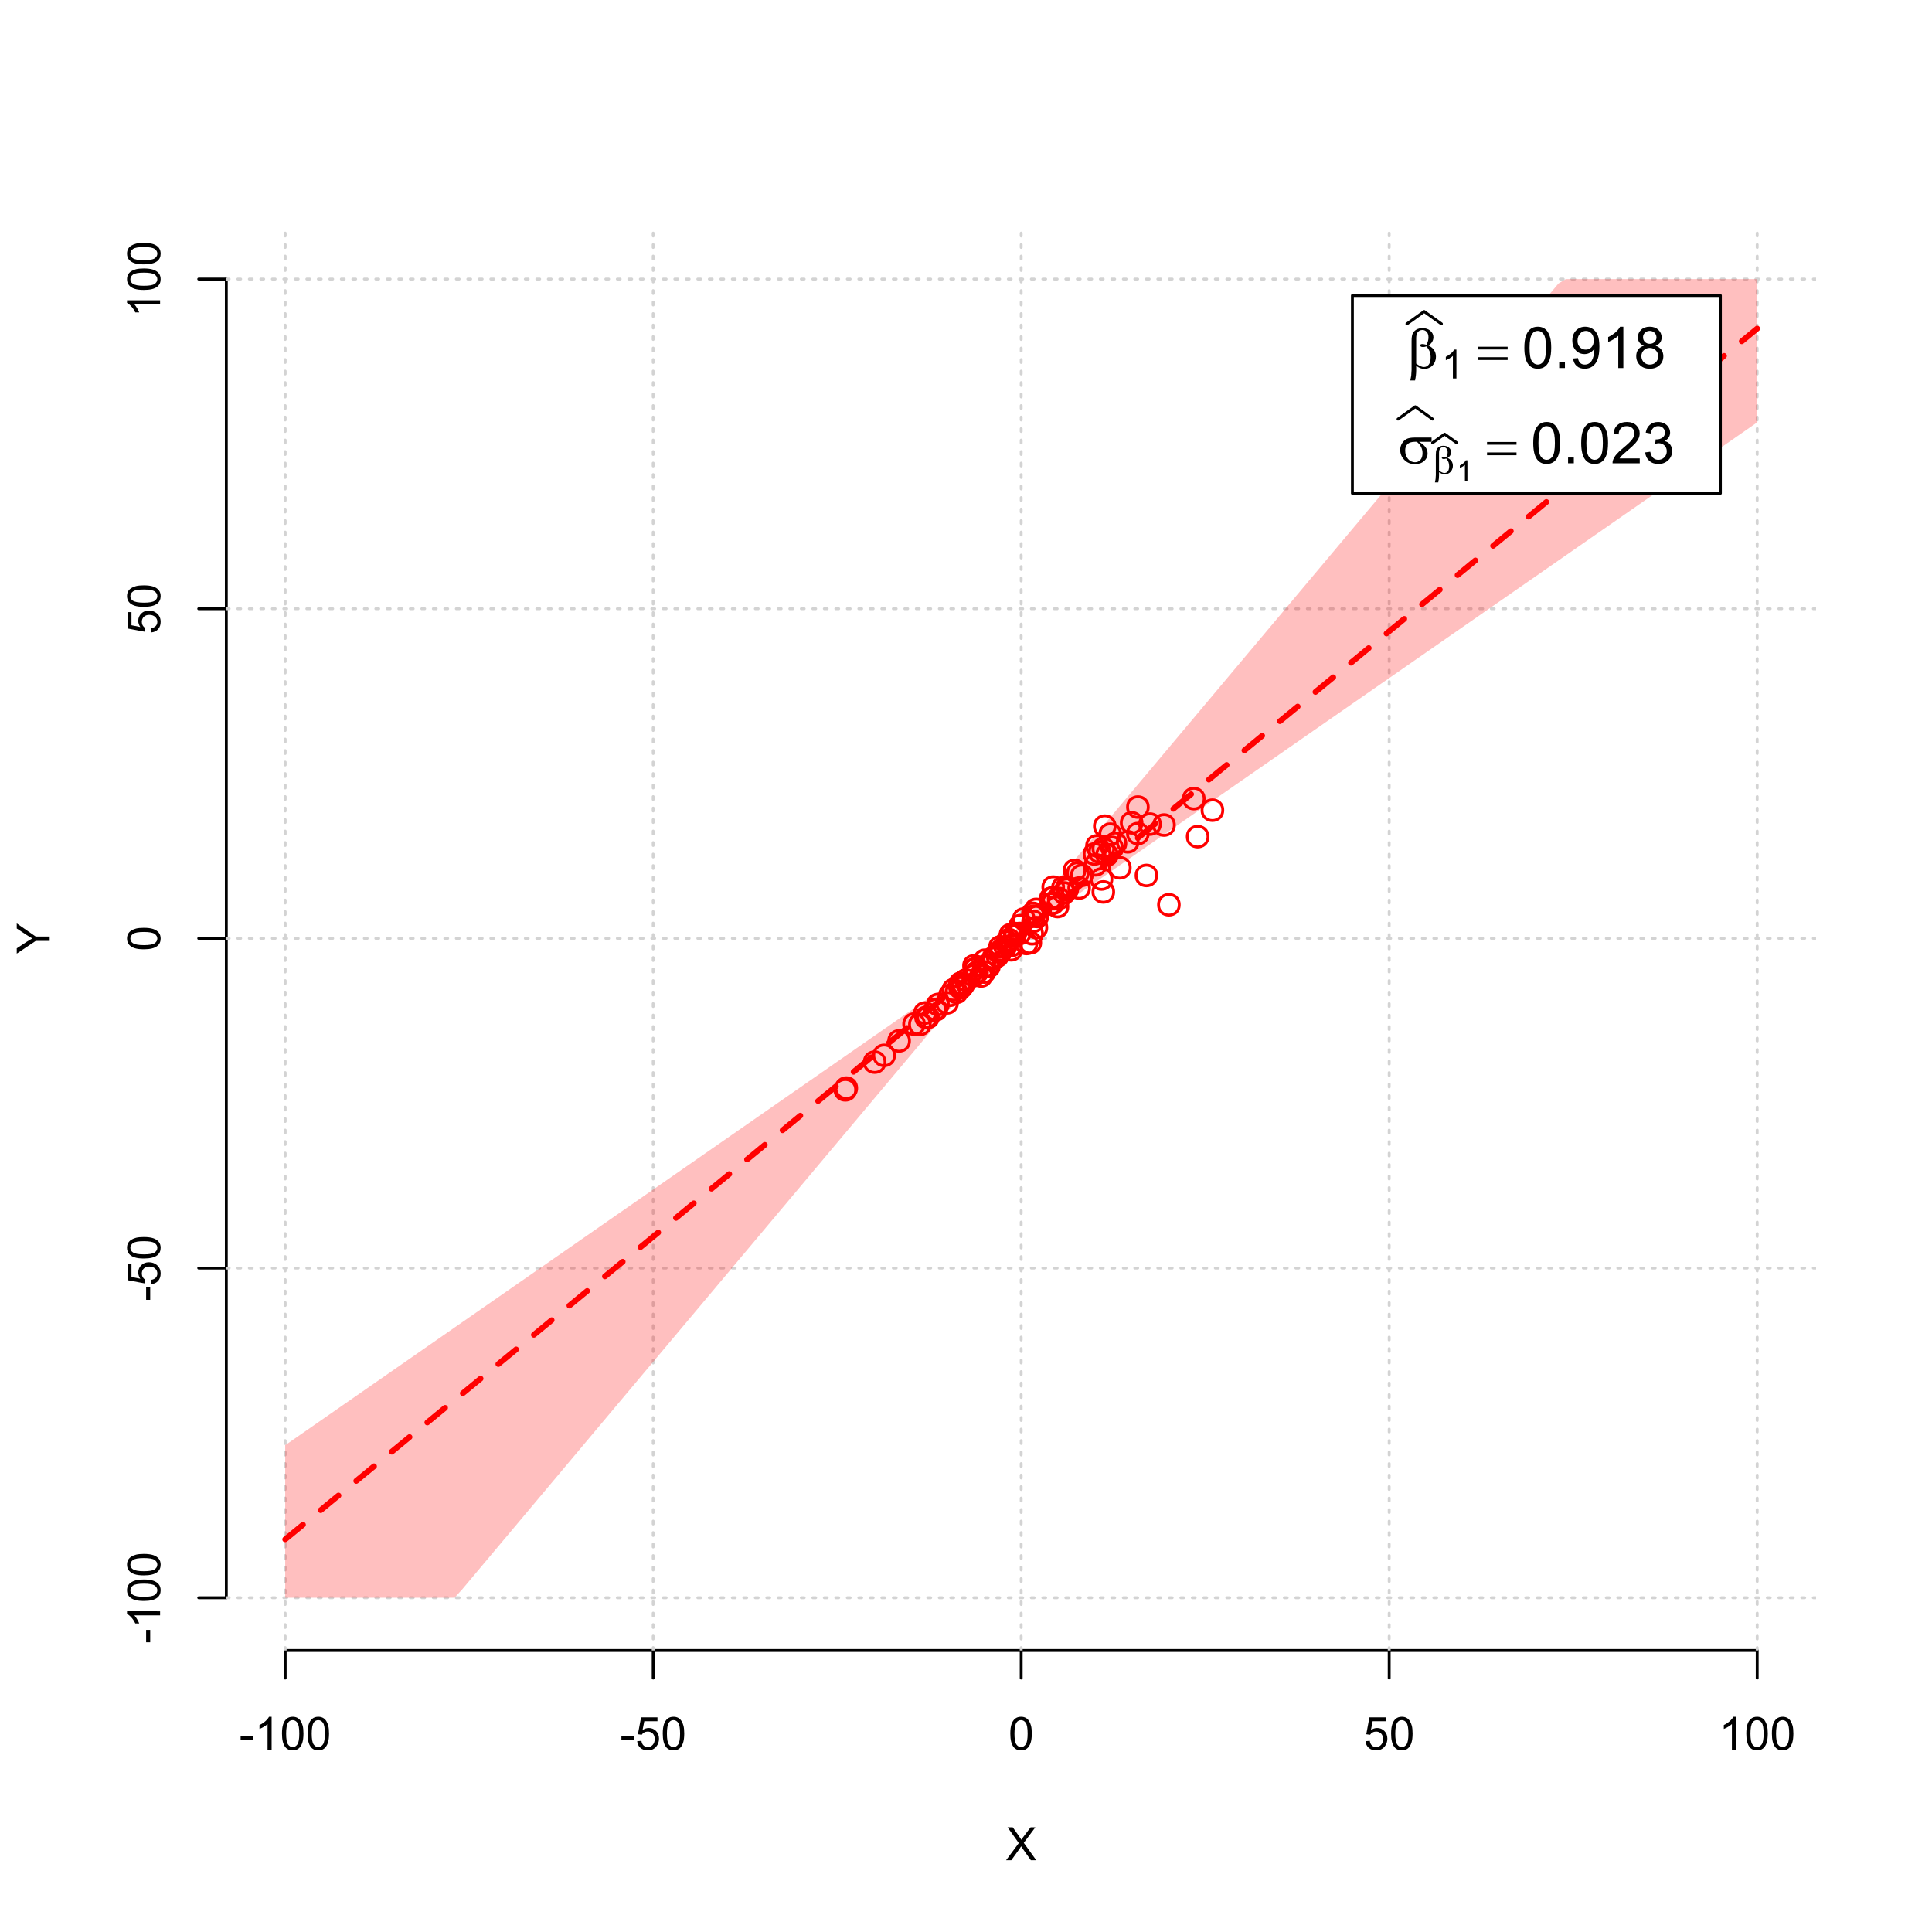 <?xml version="1.0" encoding="UTF-8"?>
<svg xmlns="http://www.w3.org/2000/svg" xmlns:xlink="http://www.w3.org/1999/xlink" width="504pt" height="504pt" viewBox="0 0 504 504" version="1.1">
<defs>
<g>
<symbol overflow="visible" id="glyph0-0">
<path style="stroke:none;" d="M 1.5 0 L 1.5 -7.5 L 7.5 -7.5 L 7.5 0 Z M 1.688 -0.188 L 7.312 -0.188 L 7.312 -7.312 L 1.688 -7.312 Z M 1.688 -0.188 "/>
</symbol>
<symbol overflow="visible" id="glyph0-1">
<path style="stroke:none;" d="M 0.055 0 L 3.375 -4.477 L 0.445 -8.59 L 1.797 -8.59 L 3.359 -6.387 C 3.68 -5.93 3.91 -5.578 4.047 -5.332 C 4.238 -5.645 4.465 -5.969 4.727 -6.312 L 6.457 -8.59 L 7.695 -8.59 L 4.676 -4.539 L 7.93 0 L 6.523 0 L 4.359 -3.062 C 4.238 -3.238 4.113 -3.43 3.984 -3.641 C 3.789 -3.324 3.652 -3.109 3.574 -2.992 L 1.418 0 Z M 0.055 0 "/>
</symbol>
<symbol overflow="visible" id="glyph0-2">
<path style="stroke:none;" d="M 0.383 -2.578 L 0.383 -3.641 L 3.621 -3.641 L 3.621 -2.578 Z M 0.383 -2.578 "/>
</symbol>
<symbol overflow="visible" id="glyph0-3">
<path style="stroke:none;" d="M 4.469 0 L 3.414 0 L 3.414 -6.719 C 3.16 -6.477 2.828 -6.234 2.414 -5.996 C 2 -5.75 1.629 -5.57 1.305 -5.449 L 1.305 -6.469 C 1.895 -6.742 2.41 -7.078 2.852 -7.477 C 3.293 -7.871 3.605 -8.254 3.789 -8.625 L 4.469 -8.625 Z M 4.469 0 "/>
</symbol>
<symbol overflow="visible" id="glyph0-4">
<path style="stroke:none;" d="M 0.5 -4.234 C 0.496 -5.246 0.602 -6.062 0.812 -6.688 C 1.02 -7.305 1.328 -7.785 1.742 -8.121 C 2.148 -8.457 2.668 -8.625 3.297 -8.625 C 3.758 -8.625 4.164 -8.531 4.512 -8.348 C 4.855 -8.16 5.141 -7.891 5.371 -7.543 C 5.594 -7.191 5.773 -6.766 5.906 -6.266 C 6.035 -5.762 6.098 -5.086 6.102 -4.234 C 6.098 -3.227 5.996 -2.414 5.789 -1.797 C 5.578 -1.176 5.266 -0.695 4.859 -0.359 C 4.445 -0.02 3.926 0.145 3.297 0.148 C 2.465 0.145 1.816 -0.148 1.348 -0.742 C 0.781 -1.457 0.496 -2.621 0.5 -4.234 Z M 1.582 -4.234 C 1.582 -2.824 1.746 -1.887 2.074 -1.418 C 2.402 -0.949 2.809 -0.715 3.297 -0.719 C 3.777 -0.715 4.184 -0.949 4.52 -1.422 C 4.848 -1.887 5.016 -2.824 5.016 -4.234 C 5.016 -5.648 4.848 -6.59 4.52 -7.055 C 4.184 -7.516 3.773 -7.746 3.289 -7.75 C 2.801 -7.746 2.414 -7.543 2.125 -7.137 C 1.762 -6.613 1.582 -5.645 1.582 -4.234 Z M 1.582 -4.234 "/>
</symbol>
<symbol overflow="visible" id="glyph0-5">
<path style="stroke:none;" d="M 0.5 -2.25 L 1.605 -2.344 C 1.684 -1.805 1.871 -1.398 2.176 -1.125 C 2.473 -0.852 2.836 -0.715 3.258 -0.719 C 3.766 -0.715 4.195 -0.906 4.547 -1.293 C 4.898 -1.672 5.074 -2.18 5.074 -2.82 C 5.074 -3.414 4.902 -3.891 4.566 -4.242 C 4.227 -4.59 3.785 -4.762 3.242 -4.766 C 2.898 -4.762 2.594 -4.684 2.32 -4.531 C 2.047 -4.375 1.832 -4.176 1.676 -3.93 L 0.688 -4.062 L 1.516 -8.473 L 5.789 -8.473 L 5.789 -7.465 L 2.359 -7.465 L 1.898 -5.156 C 2.414 -5.516 2.953 -5.695 3.523 -5.695 C 4.27 -5.695 4.902 -5.434 5.422 -4.914 C 5.934 -4.395 6.191 -3.727 6.195 -2.914 C 6.191 -2.133 5.965 -1.461 5.516 -0.898 C 4.961 -0.199 4.211 0.145 3.258 0.148 C 2.477 0.145 1.836 -0.07 1.344 -0.508 C 0.844 -0.941 0.562 -1.523 0.5 -2.25 Z M 0.5 -2.25 "/>
</symbol>
<symbol overflow="visible" id="glyph1-0">
<path style="stroke:none;" d="M 0 -1.5 L -7.5 -1.5 L -7.5 -7.5 L 0 -7.5 Z M -0.188 -1.688 L -0.188 -7.312 L -7.312 -7.312 L -7.312 -1.688 Z M -0.188 -1.688 "/>
</symbol>
<symbol overflow="visible" id="glyph1-1">
<path style="stroke:none;" d="M 0 -3.344 L -3.641 -3.348 L -8.59 -0.035 L -8.59 -1.418 L -6 -3.113 C -5.516 -3.422 -5.031 -3.715 -4.547 -3.984 C -4.992 -4.242 -5.496 -4.555 -6.062 -4.922 L -8.59 -6.586 L -8.59 -7.91 L -3.637 -4.484 L 0 -4.484 Z M 0 -3.344 "/>
</symbol>
<symbol overflow="visible" id="glyph1-2">
<path style="stroke:none;" d="M -2.578 -0.383 L -3.641 -0.383 L -3.641 -3.621 L -2.578 -3.621 Z M -2.578 -0.383 "/>
</symbol>
<symbol overflow="visible" id="glyph1-3">
<path style="stroke:none;" d="M 0 -4.469 L 0 -3.414 L -6.719 -3.418 C -6.477 -3.16 -6.234 -2.828 -5.996 -2.418 C -5.75 -2.004 -5.57 -1.633 -5.449 -1.309 L -6.469 -1.309 C -6.742 -1.895 -7.078 -2.41 -7.477 -2.852 C -7.871 -3.293 -8.254 -3.605 -8.625 -3.793 L -8.625 -4.473 Z M 0 -4.469 "/>
</symbol>
<symbol overflow="visible" id="glyph1-4">
<path style="stroke:none;" d="M -4.234 -0.5 C -5.246 -0.496 -6.062 -0.602 -6.688 -0.812 C -7.305 -1.02 -7.785 -1.328 -8.121 -1.742 C -8.457 -2.152 -8.625 -2.672 -8.625 -3.301 C -8.625 -3.758 -8.531 -4.164 -8.348 -4.512 C -8.16 -4.859 -7.891 -5.145 -7.543 -5.371 C -7.191 -5.594 -6.766 -5.773 -6.266 -5.906 C -5.762 -6.035 -5.086 -6.098 -4.234 -6.102 C -3.223 -6.098 -2.41 -5.996 -1.793 -5.789 C -1.176 -5.578 -0.695 -5.266 -0.359 -4.859 C -0.02 -4.445 0.145 -3.926 0.148 -3.297 C 0.145 -2.465 -0.148 -1.816 -0.742 -1.348 C -1.457 -0.781 -2.621 -0.496 -4.234 -0.5 Z M -4.234 -1.582 C -2.824 -1.582 -1.887 -1.746 -1.418 -2.074 C -0.949 -2.402 -0.715 -2.809 -0.719 -3.297 C -0.715 -3.777 -0.949 -4.184 -1.422 -4.52 C -1.887 -4.848 -2.824 -5.016 -4.234 -5.016 C -5.648 -5.016 -6.59 -4.848 -7.055 -4.52 C -7.516 -4.188 -7.746 -3.777 -7.75 -3.289 C -7.746 -2.801 -7.543 -2.414 -7.137 -2.129 C -6.613 -1.762 -5.645 -1.582 -4.234 -1.582 Z M -4.234 -1.582 "/>
</symbol>
<symbol overflow="visible" id="glyph1-5">
<path style="stroke:none;" d="M -2.25 -0.5 L -2.344 -1.605 C -1.805 -1.684 -1.398 -1.871 -1.125 -2.176 C -0.852 -2.473 -0.715 -2.836 -0.719 -3.258 C -0.715 -3.766 -0.906 -4.195 -1.293 -4.547 C -1.672 -4.898 -2.18 -5.074 -2.816 -5.074 C -3.414 -5.074 -3.891 -4.902 -4.242 -4.566 C -4.59 -4.227 -4.762 -3.785 -4.766 -3.242 C -4.762 -2.898 -4.684 -2.594 -4.531 -2.32 C -4.375 -2.047 -4.176 -1.832 -3.93 -1.676 L -4.062 -0.688 L -8.473 -1.52 L -8.473 -5.789 L -7.465 -5.789 L -7.465 -2.363 L -5.156 -1.898 C -5.516 -2.414 -5.695 -2.953 -5.695 -3.523 C -5.695 -4.27 -5.434 -4.902 -4.914 -5.422 C -4.395 -5.934 -3.727 -6.191 -2.91 -6.195 C -2.133 -6.191 -1.461 -5.965 -0.895 -5.516 C -0.199 -4.961 0.145 -4.211 0.148 -3.258 C 0.145 -2.477 -0.07 -1.836 -0.508 -1.344 C -0.941 -0.848 -1.523 -0.566 -2.25 -0.5 Z M -2.25 -0.5 "/>
</symbol>
<symbol overflow="visible" id="glyph2-0">
<path style="stroke:none;" d="M 0.754 0 L 0.754 -9.375 L 8.254 -9.375 L 8.254 0 Z M 0.988 -0.234 L 8.02 -0.234 L 8.02 -9.141 L 0.988 -9.141 Z M 0.988 -0.234 "/>
</symbol>
<symbol overflow="visible" id="glyph2-1">
<path style="stroke:none;" d="M 2.418 -0.57 L 2.418 0.668 C 2.414 1.457 2.316 2.312 2.125 3.238 L 0.887 3.238 C 1.016 2.629 1.094 2.215 1.121 2 C 1.18 1.312 1.211 0.812 1.215 0.5 L 1.215 -6.988 C 1.211 -7.859 1.297 -8.508 1.473 -8.93 C 1.645 -9.352 1.957 -9.703 2.41 -9.988 C 2.859 -10.27 3.402 -10.41 4.035 -10.414 C 4.906 -10.41 5.605 -10.176 6.129 -9.711 C 6.652 -9.238 6.914 -8.684 6.914 -8.043 C 6.914 -7.625 6.805 -7.23 6.594 -6.855 C 6.379 -6.48 6.051 -6.156 5.609 -5.891 C 6.914 -5.262 7.57 -4.289 7.574 -2.973 C 7.57 -2.383 7.434 -1.836 7.164 -1.332 C 6.887 -0.82 6.512 -0.434 6.035 -0.172 C 5.555 0.094 5.059 0.223 4.555 0.227 C 4.227 0.223 3.906 0.168 3.586 0.059 C 3.266 -0.051 2.875 -0.258 2.418 -0.57 Z M 2.418 -1.148 C 2.891 -0.816 3.305 -0.578 3.656 -0.434 C 3.918 -0.324 4.18 -0.27 4.445 -0.27 C 4.938 -0.27 5.352 -0.473 5.688 -0.879 C 6.02 -1.285 6.188 -1.93 6.188 -2.82 C 6.188 -3.375 6.105 -3.863 5.949 -4.281 C 5.785 -4.695 5.508 -5.152 5.113 -5.656 C 4.773 -5.539 4.484 -5.484 4.242 -5.484 C 3.945 -5.484 3.738 -5.527 3.621 -5.617 C 3.5 -5.703 3.438 -5.797 3.441 -5.902 C 3.438 -5.992 3.484 -6.078 3.578 -6.152 C 3.668 -6.223 3.816 -6.258 4.027 -6.262 C 4.262 -6.258 4.625 -6.195 5.113 -6.07 C 5.453 -6.75 5.625 -7.391 5.625 -8 C 5.625 -8.609 5.473 -9.086 5.172 -9.426 C 4.867 -9.758 4.492 -9.926 4.043 -9.93 C 3.477 -9.926 3.035 -9.688 2.727 -9.215 C 2.516 -8.895 2.414 -8.383 2.418 -7.684 Z M 2.418 -1.148 "/>
</symbol>
<symbol overflow="visible" id="glyph2-2">
<path style="stroke:none;" d="M 0.27 -5.559 L 7.961 -5.559 L 7.961 -4.848 L 0.27 -4.848 Z M 0.27 -2.828 L 7.961 -2.828 L 7.961 -2.102 L 0.27 -2.102 Z M 0.27 -2.828 "/>
</symbol>
<symbol overflow="visible" id="glyph2-3">
<path style="stroke:none;" d="M 8.746 -5.602 L 5.465 -5.602 C 6.199 -5.191 6.758 -4.734 7.141 -4.238 C 7.52 -3.738 7.711 -3.164 7.711 -2.512 C 7.711 -1.758 7.406 -1.113 6.801 -0.578 C 6.195 -0.043 5.387 0.223 4.371 0.227 C 3.301 0.223 2.398 -0.137 1.668 -0.863 C 0.934 -1.59 0.566 -2.469 0.57 -3.5 C 0.566 -4.117 0.723 -4.68 1.031 -5.184 C 1.336 -5.688 1.723 -6.066 2.199 -6.324 C 2.668 -6.578 3.391 -6.707 4.367 -6.711 L 8.746 -6.711 Z M 4.914 -5.602 C 4.707 -5.605 4.551 -5.605 4.445 -5.609 C 3.566 -5.605 2.918 -5.41 2.5 -5.023 C 2.074 -4.629 1.863 -4.078 1.867 -3.367 C 1.863 -2.434 2.113 -1.684 2.621 -1.117 C 3.121 -0.551 3.719 -0.27 4.41 -0.27 C 4.984 -0.27 5.457 -0.473 5.828 -0.887 C 6.199 -1.297 6.387 -1.895 6.387 -2.672 C 6.387 -3.797 5.895 -4.773 4.914 -5.602 Z M 4.914 -5.602 "/>
</symbol>
<symbol overflow="visible" id="glyph3-0">
<path style="stroke:none;" d="M 1.312 0 L 1.312 -6.562 L 6.562 -6.562 L 6.562 0 Z M 1.477 -0.164 L 6.398 -0.164 L 6.398 -6.398 L 1.477 -6.398 Z M 1.477 -0.164 "/>
</symbol>
<symbol overflow="visible" id="glyph3-1">
<path style="stroke:none;" d="M 3.91 0 L 2.988 0 L 2.988 -5.879 C 2.766 -5.664 2.473 -5.453 2.113 -5.242 C 1.75 -5.027 1.426 -4.871 1.145 -4.77 L 1.145 -5.66 C 1.656 -5.902 2.109 -6.195 2.496 -6.539 C 2.883 -6.883 3.156 -7.219 3.316 -7.547 L 3.91 -7.547 Z M 3.91 0 "/>
</symbol>
<symbol overflow="visible" id="glyph4-0">
<path style="stroke:none;" d="M 1.875 0 L 1.875 -9.375 L 9.375 -9.375 L 9.375 0 Z M 2.109 -0.234 L 9.141 -0.234 L 9.141 -9.141 L 2.109 -9.141 Z M 2.109 -0.234 "/>
</symbol>
<symbol overflow="visible" id="glyph4-1">
<path style="stroke:none;" d="M 0.621 -5.297 C 0.621 -6.562 0.75 -7.582 1.012 -8.359 C 1.273 -9.133 1.664 -9.73 2.18 -10.152 C 2.695 -10.57 3.344 -10.781 4.125 -10.781 C 4.699 -10.781 5.203 -10.664 5.641 -10.434 C 6.074 -10.199 6.434 -9.863 6.715 -9.43 C 6.996 -8.988 7.219 -8.457 7.383 -7.832 C 7.543 -7.203 7.621 -6.359 7.625 -5.297 C 7.621 -4.035 7.492 -3.016 7.234 -2.246 C 6.973 -1.469 6.586 -0.871 6.074 -0.449 C 5.559 -0.027 4.91 0.18 4.125 0.184 C 3.086 0.18 2.27 -0.188 1.684 -0.93 C 0.973 -1.82 0.621 -3.277 0.621 -5.297 Z M 1.977 -5.297 C 1.973 -3.531 2.18 -2.355 2.594 -1.777 C 3.004 -1.191 3.516 -0.902 4.125 -0.902 C 4.727 -0.902 5.234 -1.195 5.648 -1.781 C 6.062 -2.367 6.27 -3.539 6.27 -5.297 C 6.27 -7.062 6.062 -8.234 5.648 -8.816 C 5.234 -9.398 4.719 -9.691 4.109 -9.691 C 3.5 -9.691 3.02 -9.434 2.66 -8.922 C 2.203 -8.262 1.973 -7.055 1.977 -5.297 Z M 1.977 -5.297 "/>
</symbol>
<symbol overflow="visible" id="glyph4-2">
<path style="stroke:none;" d="M 1.363 0 L 1.363 -1.5 L 2.863 -1.5 L 2.863 0 Z M 1.363 0 "/>
</symbol>
<symbol overflow="visible" id="glyph4-3">
<path style="stroke:none;" d="M 0.82 -2.484 L 2.086 -2.602 C 2.195 -2.004 2.398 -1.57 2.703 -1.305 C 3 -1.035 3.391 -0.902 3.867 -0.902 C 4.273 -0.902 4.629 -0.992 4.934 -1.18 C 5.238 -1.359 5.488 -1.609 5.684 -1.922 C 5.879 -2.23 6.039 -2.648 6.172 -3.176 C 6.301 -3.703 6.367 -4.238 6.371 -4.789 C 6.367 -4.844 6.367 -4.934 6.363 -5.055 C 6.098 -4.629 5.738 -4.289 5.285 -4.031 C 4.828 -3.77 4.332 -3.637 3.801 -3.641 C 2.91 -3.637 2.156 -3.961 1.543 -4.605 C 0.926 -5.25 0.621 -6.098 0.621 -7.156 C 0.621 -8.242 0.941 -9.121 1.582 -9.785 C 2.223 -10.449 3.027 -10.781 4 -10.781 C 4.695 -10.781 5.332 -10.59 5.914 -10.215 C 6.488 -9.836 6.93 -9.301 7.23 -8.609 C 7.531 -7.91 7.68 -6.906 7.684 -5.59 C 7.68 -4.215 7.531 -3.121 7.234 -2.309 C 6.934 -1.496 6.492 -0.875 5.906 -0.453 C 5.316 -0.027 4.625 0.18 3.836 0.184 C 2.996 0.18 2.309 -0.051 1.777 -0.516 C 1.242 -0.98 0.926 -1.637 0.82 -2.484 Z M 6.219 -7.223 C 6.215 -7.977 6.016 -8.578 5.613 -9.023 C 5.207 -9.469 4.723 -9.691 4.16 -9.691 C 3.574 -9.691 3.062 -9.449 2.629 -8.973 C 2.191 -8.488 1.973 -7.871 1.977 -7.113 C 1.973 -6.426 2.18 -5.867 2.594 -5.445 C 3.004 -5.016 3.516 -4.805 4.125 -4.805 C 4.734 -4.805 5.234 -5.016 5.629 -5.445 C 6.02 -5.867 6.215 -6.461 6.219 -7.223 Z M 6.219 -7.223 "/>
</symbol>
<symbol overflow="visible" id="glyph4-4">
<path style="stroke:none;" d="M 5.59 0 L 4.27 0 L 4.27 -8.402 C 3.949 -8.098 3.531 -7.793 3.02 -7.492 C 2.504 -7.188 2.043 -6.961 1.633 -6.812 L 1.633 -8.086 C 2.367 -8.43 3.012 -8.848 3.566 -9.344 C 4.117 -9.836 4.508 -10.316 4.738 -10.781 L 5.59 -10.781 Z M 5.59 0 "/>
</symbol>
<symbol overflow="visible" id="glyph4-5">
<path style="stroke:none;" d="M 2.652 -5.824 C 2.102 -6.023 1.695 -6.309 1.434 -6.68 C 1.168 -7.047 1.035 -7.488 1.039 -8.012 C 1.035 -8.789 1.316 -9.445 1.883 -9.98 C 2.441 -10.512 3.191 -10.781 4.125 -10.781 C 5.062 -10.781 5.816 -10.508 6.387 -9.965 C 6.957 -9.418 7.242 -8.754 7.242 -7.977 C 7.242 -7.477 7.109 -7.043 6.852 -6.676 C 6.586 -6.305 6.191 -6.023 5.66 -5.824 C 6.316 -5.605 6.816 -5.258 7.164 -4.781 C 7.508 -4.305 7.68 -3.734 7.684 -3.07 C 7.68 -2.148 7.355 -1.375 6.707 -0.754 C 6.055 -0.129 5.199 0.18 4.145 0.184 C 3.082 0.18 2.23 -0.129 1.582 -0.758 C 0.934 -1.383 0.609 -2.168 0.609 -3.105 C 0.609 -3.801 0.785 -4.383 1.141 -4.859 C 1.492 -5.328 1.996 -5.652 2.652 -5.824 Z M 2.387 -8.055 C 2.383 -7.547 2.547 -7.133 2.875 -6.812 C 3.199 -6.488 3.625 -6.328 4.152 -6.328 C 4.656 -6.328 5.074 -6.488 5.402 -6.809 C 5.727 -7.129 5.887 -7.52 5.891 -7.984 C 5.887 -8.465 5.719 -8.871 5.387 -9.199 C 5.051 -9.527 4.637 -9.691 4.137 -9.695 C 3.633 -9.691 3.215 -9.531 2.883 -9.211 C 2.551 -8.891 2.383 -8.504 2.387 -8.055 Z M 1.961 -3.098 C 1.957 -2.719 2.047 -2.355 2.227 -2.008 C 2.406 -1.652 2.672 -1.379 3.023 -1.191 C 3.375 -0.996 3.754 -0.902 4.16 -0.902 C 4.789 -0.902 5.309 -1.102 5.719 -1.508 C 6.129 -1.91 6.332 -2.426 6.336 -3.055 C 6.332 -3.688 6.121 -4.215 5.703 -4.629 C 5.277 -5.043 4.75 -5.25 4.117 -5.25 C 3.496 -5.25 2.98 -5.043 2.574 -4.633 C 2.16 -4.223 1.957 -3.711 1.961 -3.098 Z M 1.961 -3.098 "/>
</symbol>
<symbol overflow="visible" id="glyph4-6">
<path style="stroke:none;" d="M 7.551 -1.266 L 7.551 0 L 0.453 0 C 0.438 -0.316 0.492 -0.621 0.609 -0.914 C 0.789 -1.398 1.078 -1.875 1.477 -2.344 C 1.875 -2.812 2.449 -3.352 3.199 -3.969 C 4.367 -4.922 5.156 -5.68 5.566 -6.242 C 5.973 -6.797 6.176 -7.328 6.18 -7.828 C 6.176 -8.352 5.988 -8.793 5.621 -9.152 C 5.246 -9.512 4.762 -9.691 4.16 -9.691 C 3.523 -9.691 3.016 -9.5 2.637 -9.117 C 2.254 -8.734 2.059 -8.207 2.059 -7.535 L 0.703 -7.676 C 0.797 -8.684 1.145 -9.453 1.75 -9.984 C 2.355 -10.516 3.168 -10.781 4.188 -10.781 C 5.215 -10.781 6.031 -10.492 6.633 -9.922 C 7.234 -9.348 7.535 -8.641 7.535 -7.801 C 7.535 -7.367 7.445 -6.945 7.27 -6.531 C 7.094 -6.113 6.801 -5.676 6.395 -5.223 C 5.984 -4.762 5.309 -4.133 4.367 -3.332 C 3.57 -2.664 3.062 -2.215 2.84 -1.98 C 2.613 -1.742 2.43 -1.504 2.285 -1.266 Z M 7.551 -1.266 "/>
</symbol>
<symbol overflow="visible" id="glyph4-7">
<path style="stroke:none;" d="M 0.629 -2.836 L 1.949 -3.012 C 2.098 -2.262 2.355 -1.723 2.719 -1.395 C 3.082 -1.066 3.523 -0.902 4.051 -0.902 C 4.668 -0.902 5.191 -1.117 5.621 -1.547 C 6.043 -1.977 6.258 -2.508 6.262 -3.141 C 6.258 -3.746 6.059 -4.246 5.668 -4.641 C 5.27 -5.031 4.77 -5.227 4.16 -5.23 C 3.91 -5.227 3.598 -5.176 3.23 -5.082 L 3.375 -6.242 C 3.461 -6.227 3.531 -6.223 3.59 -6.227 C 4.148 -6.223 4.652 -6.367 5.102 -6.664 C 5.551 -6.953 5.777 -7.406 5.777 -8.02 C 5.777 -8.5 5.613 -8.898 5.285 -9.219 C 4.957 -9.531 4.535 -9.691 4.02 -9.695 C 3.504 -9.691 3.074 -9.531 2.738 -9.211 C 2.395 -8.891 2.176 -8.406 2.078 -7.766 L 0.762 -8 C 0.922 -8.879 1.285 -9.562 1.859 -10.051 C 2.43 -10.535 3.141 -10.781 3.992 -10.781 C 4.574 -10.781 5.113 -10.652 5.609 -10.402 C 6.102 -10.148 6.48 -9.809 6.742 -9.375 C 7 -8.938 7.129 -8.477 7.133 -7.992 C 7.129 -7.527 7.004 -7.102 6.758 -6.723 C 6.508 -6.34 6.141 -6.039 5.656 -5.816 C 6.285 -5.664 6.777 -5.359 7.133 -4.902 C 7.48 -4.438 7.656 -3.859 7.66 -3.172 C 7.656 -2.23 7.316 -1.438 6.633 -0.785 C 5.949 -0.137 5.086 0.188 4.043 0.191 C 3.098 0.188 2.312 -0.09 1.695 -0.648 C 1.07 -1.207 0.715 -1.938 0.629 -2.836 Z M 0.629 -2.836 "/>
</symbol>
<symbol overflow="visible" id="glyph5-0">
<path style="stroke:none;" d="M 0.527 0 L 0.527 -6.562 L 5.777 -6.562 L 5.777 0 Z M 0.691 -0.164 L 5.613 -0.164 L 5.613 -6.398 L 0.691 -6.398 Z M 0.691 -0.164 "/>
</symbol>
<symbol overflow="visible" id="glyph5-1">
<path style="stroke:none;" d="M 1.691 -0.398 L 1.691 0.465 C 1.688 1.016 1.621 1.617 1.488 2.266 L 0.621 2.266 C 0.711 1.84 0.766 1.551 0.785 1.398 C 0.828 0.918 0.848 0.566 0.852 0.348 L 0.852 -4.891 C 0.848 -5.5 0.91 -5.953 1.031 -6.25 C 1.152 -6.543 1.371 -6.789 1.688 -6.992 C 2.004 -7.188 2.383 -7.289 2.824 -7.289 C 3.434 -7.289 3.922 -7.125 4.289 -6.797 C 4.656 -6.469 4.84 -6.078 4.84 -5.629 C 4.84 -5.336 4.766 -5.059 4.617 -4.801 C 4.469 -4.535 4.238 -4.309 3.926 -4.121 C 4.84 -3.68 5.297 -3 5.301 -2.082 C 5.297 -1.668 5.199 -1.285 5.012 -0.93 C 4.816 -0.574 4.555 -0.305 4.223 -0.117 C 3.887 0.066 3.543 0.156 3.188 0.16 C 2.957 0.156 2.73 0.117 2.508 0.039 C 2.281 -0.039 2.008 -0.184 1.691 -0.398 Z M 1.691 -0.805 C 2.02 -0.57 2.309 -0.402 2.559 -0.301 C 2.742 -0.223 2.926 -0.188 3.113 -0.191 C 3.453 -0.188 3.742 -0.328 3.98 -0.617 C 4.211 -0.898 4.328 -1.352 4.332 -1.973 C 4.328 -2.359 4.273 -2.699 4.164 -2.996 C 4.051 -3.285 3.855 -3.605 3.578 -3.957 C 3.34 -3.875 3.137 -3.836 2.969 -3.84 C 2.762 -3.836 2.617 -3.867 2.535 -3.93 C 2.449 -3.988 2.406 -4.055 2.41 -4.133 C 2.406 -4.195 2.441 -4.254 2.508 -4.305 C 2.57 -4.355 2.672 -4.383 2.82 -4.383 C 2.984 -4.383 3.238 -4.336 3.578 -4.25 C 3.816 -4.719 3.938 -5.168 3.938 -5.598 C 3.938 -6.027 3.828 -6.363 3.617 -6.598 C 3.402 -6.832 3.141 -6.949 2.828 -6.953 C 2.43 -6.949 2.121 -6.781 1.906 -6.449 C 1.758 -6.227 1.688 -5.871 1.691 -5.379 Z M 1.691 -0.805 "/>
</symbol>
<symbol overflow="visible" id="glyph6-0">
<path style="stroke:none;" d="M 0.938 0 L 0.938 -4.688 L 4.688 -4.688 L 4.688 0 Z M 1.055 -0.117 L 4.57 -0.117 L 4.57 -4.57 L 1.055 -4.57 Z M 1.055 -0.117 "/>
</symbol>
<symbol overflow="visible" id="glyph6-1">
<path style="stroke:none;" d="M 2.793 0 L 2.137 0 L 2.137 -4.199 C 1.977 -4.047 1.77 -3.895 1.512 -3.746 C 1.254 -3.59 1.02 -3.477 0.816 -3.406 L 0.816 -4.043 C 1.184 -4.215 1.508 -4.422 1.781 -4.672 C 2.055 -4.914 2.25 -5.156 2.371 -5.391 L 2.793 -5.391 Z M 2.793 0 "/>
</symbol>
</g>
<clipPath id="clip1">
  <path d="M 74 59.039 L 75 59.039 L 75 430.559 L 74 430.559 Z M 74 59.039 "/>
</clipPath>
<clipPath id="clip2">
  <path d="M 170 59.039 L 171 59.039 L 171 430.559 L 170 430.559 Z M 170 59.039 "/>
</clipPath>
<clipPath id="clip3">
  <path d="M 266 59.039 L 267 59.039 L 267 430.559 L 266 430.559 Z M 266 59.039 "/>
</clipPath>
<clipPath id="clip4">
  <path d="M 362 59.039 L 363 59.039 L 363 430.559 L 362 430.559 Z M 362 59.039 "/>
</clipPath>
<clipPath id="clip5">
  <path d="M 458 59.039 L 459 59.039 L 459 430.559 L 458 430.559 Z M 458 59.039 "/>
</clipPath>
<clipPath id="clip6">
  <path d="M 59.039 416 L 473.758 416 L 473.758 418 L 59.039 418 Z M 59.039 416 "/>
</clipPath>
<clipPath id="clip7">
  <path d="M 59.039 330 L 473.758 330 L 473.758 332 L 59.039 332 Z M 59.039 330 "/>
</clipPath>
<clipPath id="clip8">
  <path d="M 59.039 244 L 473.758 244 L 473.758 246 L 59.039 246 Z M 59.039 244 "/>
</clipPath>
<clipPath id="clip9">
  <path d="M 59.039 158 L 473.758 158 L 473.758 160 L 59.039 160 Z M 59.039 158 "/>
</clipPath>
<clipPath id="clip10">
  <path d="M 59.039 72 L 473.758 72 L 473.758 74 L 59.039 74 Z M 59.039 72 "/>
</clipPath>
</defs>
<g id="surface1921">
<rect x="0" y="0" width="504" height="504" style="fill:rgb(100%,100%,100%);fill-opacity:1;stroke:none;"/>
<g style="fill:rgb(0%,0%,0%);fill-opacity:1;">
  <use xlink:href="#glyph0-1" x="262.398" y="485.281"/>
</g>
<g style="fill:rgb(0%,0%,0%);fill-opacity:1;">
  <use xlink:href="#glyph1-1" x="12.961" y="248.801"/>
</g>
<path style="fill:none;stroke-width:0.75;stroke-linecap:round;stroke-linejoin:round;stroke:rgb(0%,0%,0%);stroke-opacity:1;stroke-miterlimit:10;" d="M 74.398 430.559 L 458.398 430.559 "/>
<path style="fill:none;stroke-width:0.75;stroke-linecap:round;stroke-linejoin:round;stroke:rgb(0%,0%,0%);stroke-opacity:1;stroke-miterlimit:10;" d="M 74.398 430.559 L 74.398 437.762 "/>
<path style="fill:none;stroke-width:0.75;stroke-linecap:round;stroke-linejoin:round;stroke:rgb(0%,0%,0%);stroke-opacity:1;stroke-miterlimit:10;" d="M 170.398 430.559 L 170.398 437.762 "/>
<path style="fill:none;stroke-width:0.75;stroke-linecap:round;stroke-linejoin:round;stroke:rgb(0%,0%,0%);stroke-opacity:1;stroke-miterlimit:10;" d="M 266.398 430.559 L 266.398 437.762 "/>
<path style="fill:none;stroke-width:0.75;stroke-linecap:round;stroke-linejoin:round;stroke:rgb(0%,0%,0%);stroke-opacity:1;stroke-miterlimit:10;" d="M 362.398 430.559 L 362.398 437.762 "/>
<path style="fill:none;stroke-width:0.75;stroke-linecap:round;stroke-linejoin:round;stroke:rgb(0%,0%,0%);stroke-opacity:1;stroke-miterlimit:10;" d="M 458.398 430.559 L 458.398 437.762 "/>
<g style="fill:rgb(0%,0%,0%);fill-opacity:1;">
  <use xlink:href="#glyph0-2" x="62.391" y="456.48"/>
  <use xlink:href="#glyph0-3" x="66.387" y="456.48"/>
  <use xlink:href="#glyph0-4" x="73.061" y="456.48"/>
  <use xlink:href="#glyph0-4" x="79.734" y="456.48"/>
</g>
<g style="fill:rgb(0%,0%,0%);fill-opacity:1;">
  <use xlink:href="#glyph0-2" x="161.727" y="456.48"/>
  <use xlink:href="#glyph0-5" x="165.723" y="456.48"/>
  <use xlink:href="#glyph0-4" x="172.396" y="456.48"/>
</g>
<g style="fill:rgb(0%,0%,0%);fill-opacity:1;">
  <use xlink:href="#glyph0-4" x="263.062" y="456.48"/>
</g>
<g style="fill:rgb(0%,0%,0%);fill-opacity:1;">
  <use xlink:href="#glyph0-5" x="355.727" y="456.48"/>
  <use xlink:href="#glyph0-4" x="362.4" y="456.48"/>
</g>
<g style="fill:rgb(0%,0%,0%);fill-opacity:1;">
  <use xlink:href="#glyph0-3" x="448.387" y="456.48"/>
  <use xlink:href="#glyph0-4" x="455.061" y="456.48"/>
  <use xlink:href="#glyph0-4" x="461.734" y="456.48"/>
</g>
<path style="fill:none;stroke-width:0.75;stroke-linecap:round;stroke-linejoin:round;stroke:rgb(0%,0%,0%);stroke-opacity:1;stroke-miterlimit:10;" d="M 59.039 416.801 L 59.039 72.801 "/>
<path style="fill:none;stroke-width:0.75;stroke-linecap:round;stroke-linejoin:round;stroke:rgb(0%,0%,0%);stroke-opacity:1;stroke-miterlimit:10;" d="M 59.039 416.801 L 51.84 416.801 "/>
<path style="fill:none;stroke-width:0.75;stroke-linecap:round;stroke-linejoin:round;stroke:rgb(0%,0%,0%);stroke-opacity:1;stroke-miterlimit:10;" d="M 59.039 330.801 L 51.84 330.801 "/>
<path style="fill:none;stroke-width:0.75;stroke-linecap:round;stroke-linejoin:round;stroke:rgb(0%,0%,0%);stroke-opacity:1;stroke-miterlimit:10;" d="M 59.039 244.801 L 51.84 244.801 "/>
<path style="fill:none;stroke-width:0.75;stroke-linecap:round;stroke-linejoin:round;stroke:rgb(0%,0%,0%);stroke-opacity:1;stroke-miterlimit:10;" d="M 59.039 158.801 L 51.84 158.801 "/>
<path style="fill:none;stroke-width:0.75;stroke-linecap:round;stroke-linejoin:round;stroke:rgb(0%,0%,0%);stroke-opacity:1;stroke-miterlimit:10;" d="M 59.039 72.801 L 51.84 72.801 "/>
<g style="fill:rgb(0%,0%,0%);fill-opacity:1;">
  <use xlink:href="#glyph1-2" x="41.762" y="428.809"/>
  <use xlink:href="#glyph1-3" x="41.762" y="424.812"/>
  <use xlink:href="#glyph1-4" x="41.762" y="418.139"/>
  <use xlink:href="#glyph1-4" x="41.762" y="411.465"/>
</g>
<g style="fill:rgb(0%,0%,0%);fill-opacity:1;">
  <use xlink:href="#glyph1-2" x="41.762" y="339.473"/>
  <use xlink:href="#glyph1-5" x="41.762" y="335.477"/>
  <use xlink:href="#glyph1-4" x="41.762" y="328.803"/>
</g>
<g style="fill:rgb(0%,0%,0%);fill-opacity:1;">
  <use xlink:href="#glyph1-4" x="41.762" y="248.137"/>
</g>
<g style="fill:rgb(0%,0%,0%);fill-opacity:1;">
  <use xlink:href="#glyph1-5" x="41.762" y="165.473"/>
  <use xlink:href="#glyph1-4" x="41.762" y="158.799"/>
</g>
<g style="fill:rgb(0%,0%,0%);fill-opacity:1;">
  <use xlink:href="#glyph1-3" x="41.762" y="82.812"/>
  <use xlink:href="#glyph1-4" x="41.762" y="76.139"/>
  <use xlink:href="#glyph1-4" x="41.762" y="69.465"/>
</g>
<g clip-path="url(#clip1)" clip-rule="nonzero">
<path style="fill:none;stroke-width:0.75;stroke-linecap:round;stroke-linejoin:round;stroke:rgb(82.745%,82.745%,82.745%);stroke-opacity:1;stroke-dasharray:0.75,2.25;stroke-miterlimit:10;" d="M 74.398 430.559 L 74.398 59.039 "/>
</g>
<g clip-path="url(#clip2)" clip-rule="nonzero">
<path style="fill:none;stroke-width:0.75;stroke-linecap:round;stroke-linejoin:round;stroke:rgb(82.745%,82.745%,82.745%);stroke-opacity:1;stroke-dasharray:0.75,2.25;stroke-miterlimit:10;" d="M 170.398 430.559 L 170.398 59.039 "/>
</g>
<g clip-path="url(#clip3)" clip-rule="nonzero">
<path style="fill:none;stroke-width:0.75;stroke-linecap:round;stroke-linejoin:round;stroke:rgb(82.745%,82.745%,82.745%);stroke-opacity:1;stroke-dasharray:0.75,2.25;stroke-miterlimit:10;" d="M 266.398 430.559 L 266.398 59.039 "/>
</g>
<g clip-path="url(#clip4)" clip-rule="nonzero">
<path style="fill:none;stroke-width:0.75;stroke-linecap:round;stroke-linejoin:round;stroke:rgb(82.745%,82.745%,82.745%);stroke-opacity:1;stroke-dasharray:0.75,2.25;stroke-miterlimit:10;" d="M 362.398 430.559 L 362.398 59.039 "/>
</g>
<g clip-path="url(#clip5)" clip-rule="nonzero">
<path style="fill:none;stroke-width:0.75;stroke-linecap:round;stroke-linejoin:round;stroke:rgb(82.745%,82.745%,82.745%);stroke-opacity:1;stroke-dasharray:0.75,2.25;stroke-miterlimit:10;" d="M 458.398 430.559 L 458.398 59.039 "/>
</g>
<g clip-path="url(#clip6)" clip-rule="nonzero">
<path style="fill:none;stroke-width:0.75;stroke-linecap:round;stroke-linejoin:round;stroke:rgb(82.745%,82.745%,82.745%);stroke-opacity:1;stroke-dasharray:0.75,2.25;stroke-miterlimit:10;" d="M 59.039 416.801 L 473.762 416.801 "/>
</g>
<g clip-path="url(#clip7)" clip-rule="nonzero">
<path style="fill:none;stroke-width:0.75;stroke-linecap:round;stroke-linejoin:round;stroke:rgb(82.745%,82.745%,82.745%);stroke-opacity:1;stroke-dasharray:0.75,2.25;stroke-miterlimit:10;" d="M 59.039 330.801 L 473.762 330.801 "/>
</g>
<g clip-path="url(#clip8)" clip-rule="nonzero">
<path style="fill:none;stroke-width:0.75;stroke-linecap:round;stroke-linejoin:round;stroke:rgb(82.745%,82.745%,82.745%);stroke-opacity:1;stroke-dasharray:0.75,2.25;stroke-miterlimit:10;" d="M 59.039 244.801 L 473.762 244.801 "/>
</g>
<g clip-path="url(#clip9)" clip-rule="nonzero">
<path style="fill:none;stroke-width:0.75;stroke-linecap:round;stroke-linejoin:round;stroke:rgb(82.745%,82.745%,82.745%);stroke-opacity:1;stroke-dasharray:0.75,2.25;stroke-miterlimit:10;" d="M 59.039 158.801 L 473.762 158.801 "/>
</g>
<g clip-path="url(#clip10)" clip-rule="nonzero">
<path style="fill:none;stroke-width:0.75;stroke-linecap:round;stroke-linejoin:round;stroke:rgb(82.745%,82.745%,82.745%);stroke-opacity:1;stroke-dasharray:0.75,2.25;stroke-miterlimit:10;" d="M 59.039 72.801 L 473.762 72.801 "/>
</g>
<path style=" stroke:none;fill-rule:nonzero;fill:rgb(100%,0%,0%);fill-opacity:0.251;" d="M 74.398 416.801 L 74.398 377.016 L 76.32 375.68 L 78.238 374.348 L 80.16 373.012 L 82.078 371.68 L 84 370.344 L 85.922 369.012 L 87.84 367.676 L 89.762 366.34 L 91.68 365.008 L 93.602 363.672 L 95.52 362.34 L 97.441 361.004 L 99.359 359.672 L 101.281 358.336 L 103.199 357.004 L 105.121 355.668 L 107.039 354.336 L 108.961 353 L 110.879 351.664 L 112.801 350.332 L 114.719 348.996 L 116.641 347.664 L 118.559 346.328 L 120.48 344.996 L 122.398 343.66 L 124.32 342.328 L 126.238 340.992 L 128.16 339.66 L 130.078 338.324 L 132 336.992 L 133.922 335.656 L 135.84 334.32 L 137.762 332.988 L 139.68 331.652 L 141.602 330.32 L 143.52 328.984 L 145.441 327.652 L 147.359 326.316 L 149.281 324.984 L 151.199 323.648 L 153.121 322.316 L 155.039 320.98 L 156.961 319.645 L 158.879 318.312 L 160.801 316.977 L 162.719 315.645 L 164.641 314.309 L 166.559 312.977 L 168.48 311.641 L 170.398 310.309 L 172.32 308.973 L 174.238 307.641 L 176.16 306.305 L 178.078 304.973 L 181.922 302.301 L 183.84 300.969 L 185.762 299.633 L 187.68 298.301 L 189.602 296.965 L 191.52 295.633 L 193.441 294.297 L 195.359 292.965 L 197.281 291.629 L 199.199 290.297 L 201.121 288.961 L 203.039 287.625 L 204.961 286.293 L 206.879 284.957 L 208.801 283.625 L 210.719 282.289 L 212.641 280.957 L 214.559 279.621 L 216.48 278.289 L 218.398 276.953 L 220.32 275.621 L 222.238 274.285 L 224.16 272.953 L 226.078 271.617 L 228 270.281 L 229.922 268.949 L 231.84 267.613 L 233.762 266.281 L 235.68 264.945 L 237.602 263.613 L 239.52 262.277 L 241.441 260.945 L 243.359 259.609 L 245.281 258.277 L 247.199 256.941 L 249.121 255.605 L 251.039 254.273 L 252.961 252.938 L 254.879 251.605 L 256.801 250.27 L 258.719 248.938 L 260.641 247.324 L 262.559 245.406 L 264.48 243.195 L 266.398 240.91 L 268.32 238.621 L 270.238 236.336 L 272.16 234.047 L 274.078 231.762 L 276 229.473 L 277.922 227.188 L 279.84 224.898 L 281.762 222.613 L 283.68 220.328 L 285.602 218.039 L 287.52 215.754 L 289.441 213.465 L 291.359 211.18 L 293.281 208.891 L 295.199 206.605 L 297.121 204.316 L 299.039 202.031 L 300.961 199.742 L 302.879 197.457 L 304.801 195.168 L 306.719 192.883 L 308.641 190.594 L 310.559 188.309 L 312.48 186.02 L 314.398 183.734 L 316.32 181.445 L 318.238 179.16 L 320.16 176.871 L 322.078 174.586 L 324 172.297 L 325.922 170.012 L 327.84 167.723 L 329.762 165.438 L 331.68 163.148 L 333.602 160.863 L 335.52 158.578 L 337.441 156.289 L 339.359 154.004 L 341.281 151.715 L 343.199 149.43 L 345.121 147.141 L 347.039 144.855 L 348.961 142.566 L 350.879 140.281 L 352.801 137.992 L 354.719 135.707 L 356.641 133.418 L 358.559 131.133 L 360.48 128.844 L 362.398 126.559 L 364.32 124.27 L 366.238 121.984 L 368.16 119.695 L 370.078 117.41 L 372 115.121 L 373.922 112.836 L 375.84 110.547 L 377.762 108.262 L 379.68 105.973 L 381.602 103.688 L 383.52 101.398 L 385.441 99.113 L 387.359 96.828 L 389.281 94.539 L 391.199 92.254 L 393.121 89.965 L 395.039 87.68 L 396.961 85.391 L 398.879 83.105 L 400.801 80.816 L 402.719 78.531 L 404.641 76.242 L 406.559 73.957 L 408.48 72.801 L 458.398 72.801 L 458.398 110.184 L 456.48 111.52 L 454.559 112.855 L 452.641 114.188 L 450.719 115.523 L 448.801 116.855 L 446.879 118.191 L 444.961 119.523 L 443.039 120.859 L 441.121 122.191 L 439.199 123.527 L 437.281 124.859 L 435.359 126.195 L 433.441 127.527 L 431.52 128.863 L 429.602 130.199 L 427.68 131.531 L 425.762 132.867 L 423.84 134.199 L 421.922 135.535 L 420 136.867 L 418.078 138.203 L 416.16 139.535 L 414.238 140.871 L 412.32 142.203 L 410.398 143.539 L 408.48 144.875 L 406.559 146.207 L 404.641 147.543 L 402.719 148.875 L 400.801 150.211 L 398.879 151.543 L 396.961 152.879 L 395.039 154.211 L 393.121 155.547 L 391.199 156.879 L 389.281 158.215 L 387.359 159.547 L 385.441 160.883 L 383.52 162.219 L 381.602 163.551 L 379.68 164.887 L 377.762 166.219 L 375.84 167.555 L 373.922 168.887 L 372 170.223 L 370.078 171.555 L 368.16 172.891 L 366.238 174.223 L 364.32 175.559 L 362.398 176.895 L 360.48 178.227 L 358.559 179.562 L 356.641 180.895 L 354.719 182.23 L 352.801 183.562 L 350.879 184.898 L 348.961 186.23 L 347.039 187.566 L 345.121 188.898 L 343.199 190.234 L 341.281 191.566 L 339.359 192.902 L 337.441 194.238 L 335.52 195.57 L 333.602 196.906 L 331.68 198.238 L 329.762 199.574 L 327.84 200.906 L 325.922 202.242 L 324 203.574 L 322.078 204.91 L 320.16 206.242 L 318.238 207.578 L 316.32 208.914 L 314.398 210.246 L 312.48 211.582 L 310.559 212.914 L 308.641 214.25 L 306.719 215.582 L 304.801 216.918 L 302.879 218.25 L 300.961 219.586 L 299.039 220.918 L 297.121 222.254 L 295.199 223.586 L 293.281 224.922 L 291.359 226.258 L 289.441 227.59 L 287.52 228.926 L 285.602 230.258 L 283.68 231.594 L 281.762 232.926 L 279.84 234.262 L 277.922 235.652 L 276 237.09 L 274.078 238.543 L 272.16 240.031 L 270.238 241.516 L 268.32 243.004 L 266.398 244.492 L 264.48 245.977 L 262.559 247.465 L 260.641 248.969 L 258.719 250.855 L 256.801 252.805 L 254.879 255.008 L 252.961 257.215 L 251.039 259.418 L 249.121 261.621 L 247.199 263.824 L 245.281 266.066 L 243.359 268.355 L 241.441 270.641 L 239.52 272.93 L 237.602 275.215 L 235.68 277.504 L 233.762 279.789 L 231.84 282.078 L 229.922 284.363 L 228 286.648 L 226.078 288.938 L 224.16 291.223 L 222.238 293.512 L 220.32 295.797 L 218.398 298.086 L 216.48 300.371 L 214.559 302.66 L 212.641 304.945 L 210.719 307.234 L 208.801 309.52 L 206.879 311.809 L 204.961 314.094 L 203.039 316.383 L 201.121 318.668 L 199.199 320.957 L 197.281 323.242 L 195.359 325.531 L 193.441 327.816 L 191.52 330.105 L 189.602 332.391 L 187.68 334.68 L 185.762 336.965 L 183.84 339.254 L 181.922 341.539 L 180 343.828 L 178.078 346.113 L 176.16 348.398 L 174.238 350.688 L 172.32 352.973 L 170.398 355.262 L 168.48 357.547 L 166.559 359.836 L 164.641 362.121 L 162.719 364.41 L 160.801 366.695 L 158.879 368.984 L 156.961 371.27 L 155.039 373.559 L 153.121 375.844 L 151.199 378.133 L 149.281 380.418 L 147.359 382.707 L 145.441 384.992 L 143.52 387.281 L 141.602 389.566 L 139.68 391.855 L 137.762 394.141 L 135.84 396.43 L 133.922 398.715 L 132 401.004 L 130.078 403.289 L 128.16 405.574 L 126.238 407.863 L 124.32 410.148 L 122.398 412.438 L 120.48 414.723 L 118.559 416.801 Z M 74.398 416.801 "/>
<path style="fill:none;stroke-width:0.75;stroke-linecap:round;stroke-linejoin:round;stroke:rgb(100%,0%,0%);stroke-opacity:1;stroke-miterlimit:10;" d="M 290.902 215.52 C 290.902 219.117 285.504 219.117 285.504 215.52 C 285.504 211.918 290.902 211.918 290.902 215.52 "/>
<path style="fill:none;stroke-width:0.75;stroke-linecap:round;stroke-linejoin:round;stroke:rgb(100%,0%,0%);stroke-opacity:1;stroke-miterlimit:10;" d="M 252.234 258.875 C 252.234 262.473 246.836 262.473 246.836 258.875 C 246.836 255.273 252.234 255.273 252.234 258.875 "/>
<path style="fill:none;stroke-width:0.75;stroke-linecap:round;stroke-linejoin:round;stroke:rgb(100%,0%,0%);stroke-opacity:1;stroke-miterlimit:10;" d="M 288.867 220.68 C 288.867 224.281 283.465 224.281 283.465 220.68 C 283.465 217.078 288.867 217.078 288.867 220.68 "/>
<path style="fill:none;stroke-width:0.75;stroke-linecap:round;stroke-linejoin:round;stroke:rgb(100%,0%,0%);stroke-opacity:1;stroke-miterlimit:10;" d="M 268.875 241.457 C 268.875 245.059 263.473 245.059 263.473 241.457 C 263.473 237.855 268.875 237.855 268.875 241.457 "/>
<path style="fill:none;stroke-width:0.75;stroke-linecap:round;stroke-linejoin:round;stroke:rgb(100%,0%,0%);stroke-opacity:1;stroke-miterlimit:10;" d="M 291.492 223.031 C 291.492 226.629 286.094 226.629 286.094 223.031 C 286.094 219.43 291.492 219.43 291.492 223.031 "/>
<path style="fill:none;stroke-width:0.75;stroke-linecap:round;stroke-linejoin:round;stroke:rgb(100%,0%,0%);stroke-opacity:1;stroke-miterlimit:10;" d="M 297.914 214.648 C 297.914 218.246 292.516 218.246 292.516 214.648 C 292.516 211.047 297.914 211.047 297.914 214.648 "/>
<path style="fill:none;stroke-width:0.75;stroke-linecap:round;stroke-linejoin:round;stroke:rgb(100%,0%,0%);stroke-opacity:1;stroke-miterlimit:10;" d="M 299.527 217.449 C 299.527 221.047 294.129 221.047 294.129 217.449 C 294.129 213.848 299.527 213.848 299.527 217.449 "/>
<path style="fill:none;stroke-width:0.75;stroke-linecap:round;stroke-linejoin:round;stroke:rgb(100%,0%,0%);stroke-opacity:1;stroke-miterlimit:10;" d="M 288.219 222.777 C 288.219 226.375 282.816 226.375 282.816 222.777 C 282.816 219.176 288.219 219.176 288.219 222.777 "/>
<path style="fill:none;stroke-width:0.75;stroke-linecap:round;stroke-linejoin:round;stroke:rgb(100%,0%,0%);stroke-opacity:1;stroke-miterlimit:10;" d="M 284.211 231.668 C 284.211 235.266 278.812 235.266 278.812 231.668 C 278.812 228.066 284.211 228.066 284.211 231.668 "/>
<path style="fill:none;stroke-width:0.75;stroke-linecap:round;stroke-linejoin:round;stroke:rgb(100%,0%,0%);stroke-opacity:1;stroke-miterlimit:10;" d="M 250.516 259.633 C 250.516 263.23 245.117 263.23 245.117 259.633 C 245.117 256.031 250.516 256.031 250.516 259.633 "/>
<path style="fill:none;stroke-width:0.75;stroke-linecap:round;stroke-linejoin:round;stroke:rgb(100%,0%,0%);stroke-opacity:1;stroke-miterlimit:10;" d="M 281.098 231.465 C 281.098 235.066 275.695 235.066 275.695 231.465 C 275.695 227.867 281.098 227.867 281.098 231.465 "/>
<path style="fill:none;stroke-width:0.75;stroke-linecap:round;stroke-linejoin:round;stroke:rgb(100%,0%,0%);stroke-opacity:1;stroke-miterlimit:10;" d="M 315.129 218.258 C 315.129 221.855 309.727 221.855 309.727 218.258 C 309.727 214.656 315.129 214.656 315.129 218.258 "/>
<path style="fill:none;stroke-width:0.75;stroke-linecap:round;stroke-linejoin:round;stroke:rgb(100%,0%,0%);stroke-opacity:1;stroke-miterlimit:10;" d="M 307.629 236.027 C 307.629 239.629 302.23 239.629 302.23 236.027 C 302.23 232.426 307.629 232.426 307.629 236.027 "/>
<path style="fill:none;stroke-width:0.75;stroke-linecap:round;stroke-linejoin:round;stroke:rgb(100%,0%,0%);stroke-opacity:1;stroke-miterlimit:10;" d="M 262.91 249.359 C 262.91 252.961 257.508 252.961 257.508 249.359 C 257.508 245.762 262.91 245.762 262.91 249.359 "/>
<path style="fill:none;stroke-width:0.75;stroke-linecap:round;stroke-linejoin:round;stroke:rgb(100%,0%,0%);stroke-opacity:1;stroke-miterlimit:10;" d="M 254.023 256.82 C 254.023 260.418 248.621 260.418 248.621 256.82 C 248.621 253.219 254.023 253.219 254.023 256.82 "/>
<path style="fill:none;stroke-width:0.75;stroke-linecap:round;stroke-linejoin:round;stroke:rgb(100%,0%,0%);stroke-opacity:1;stroke-miterlimit:10;" d="M 254.719 255.66 C 254.719 259.262 249.32 259.262 249.32 255.66 C 249.32 252.062 254.719 252.062 254.719 255.66 "/>
<path style="fill:none;stroke-width:0.75;stroke-linecap:round;stroke-linejoin:round;stroke:rgb(100%,0%,0%);stroke-opacity:1;stroke-miterlimit:10;" d="M 262.047 249.965 C 262.047 253.566 256.645 253.566 256.645 249.965 C 256.645 246.367 262.047 246.367 262.047 249.965 "/>
<path style="fill:none;stroke-width:0.75;stroke-linecap:round;stroke-linejoin:round;stroke:rgb(100%,0%,0%);stroke-opacity:1;stroke-miterlimit:10;" d="M 253.312 257.551 C 253.312 261.152 247.914 261.152 247.914 257.551 C 247.914 253.949 253.312 253.949 253.312 257.551 "/>
<path style="fill:none;stroke-width:0.75;stroke-linecap:round;stroke-linejoin:round;stroke:rgb(100%,0%,0%);stroke-opacity:1;stroke-miterlimit:10;" d="M 253.547 257.43 C 253.547 261.031 248.148 261.031 248.148 257.43 C 248.148 253.832 253.547 253.832 253.547 257.43 "/>
<path style="fill:none;stroke-width:0.75;stroke-linecap:round;stroke-linejoin:round;stroke:rgb(100%,0%,0%);stroke-opacity:1;stroke-miterlimit:10;" d="M 301.77 228.379 C 301.77 231.98 296.367 231.98 296.367 228.379 C 296.367 224.781 301.77 224.781 301.77 228.379 "/>
<path style="fill:none;stroke-width:0.75;stroke-linecap:round;stroke-linejoin:round;stroke:rgb(100%,0%,0%);stroke-opacity:1;stroke-miterlimit:10;" d="M 253.246 256.523 C 253.246 260.121 247.848 260.121 247.848 256.523 C 247.848 252.922 253.246 252.922 253.246 256.523 "/>
<path style="fill:none;stroke-width:0.75;stroke-linecap:round;stroke-linejoin:round;stroke:rgb(100%,0%,0%);stroke-opacity:1;stroke-miterlimit:10;" d="M 281.125 231.961 C 281.125 235.562 275.727 235.562 275.727 231.961 C 275.727 228.363 281.125 228.363 281.125 231.961 "/>
<path style="fill:none;stroke-width:0.75;stroke-linecap:round;stroke-linejoin:round;stroke:rgb(100%,0%,0%);stroke-opacity:1;stroke-miterlimit:10;" d="M 276.816 234.371 C 276.816 237.973 271.414 237.973 271.414 234.371 C 271.414 230.773 276.816 230.773 276.816 234.371 "/>
<path style="fill:none;stroke-width:0.75;stroke-linecap:round;stroke-linejoin:round;stroke:rgb(100%,0%,0%);stroke-opacity:1;stroke-miterlimit:10;" d="M 272.211 240.355 C 272.211 243.953 266.809 243.953 266.809 240.355 C 266.809 236.754 272.211 236.754 272.211 240.355 "/>
<path style="fill:none;stroke-width:0.75;stroke-linecap:round;stroke-linejoin:round;stroke:rgb(100%,0%,0%);stroke-opacity:1;stroke-miterlimit:10;" d="M 266.449 246.715 C 266.449 250.312 261.051 250.312 261.051 246.715 C 261.051 243.113 266.449 243.113 266.449 246.715 "/>
<path style="fill:none;stroke-width:0.75;stroke-linecap:round;stroke-linejoin:round;stroke:rgb(100%,0%,0%);stroke-opacity:1;stroke-miterlimit:10;" d="M 290.52 232.672 C 290.52 236.273 285.121 236.273 285.121 232.672 C 285.121 229.074 290.52 229.074 290.52 232.672 "/>
<path style="fill:none;stroke-width:0.75;stroke-linecap:round;stroke-linejoin:round;stroke:rgb(100%,0%,0%);stroke-opacity:1;stroke-miterlimit:10;" d="M 272.996 237.238 C 272.996 240.836 267.598 240.836 267.598 237.238 C 267.598 233.637 272.996 233.637 272.996 237.238 "/>
<path style="fill:none;stroke-width:0.75;stroke-linecap:round;stroke-linejoin:round;stroke:rgb(100%,0%,0%);stroke-opacity:1;stroke-miterlimit:10;" d="M 267.566 243.539 C 267.566 247.137 262.168 247.137 262.168 243.539 C 262.168 239.938 267.566 239.938 267.566 243.539 "/>
<path style="fill:none;stroke-width:0.75;stroke-linecap:round;stroke-linejoin:round;stroke:rgb(100%,0%,0%);stroke-opacity:1;stroke-miterlimit:10;" d="M 257.582 253.59 C 257.582 257.188 252.18 257.188 252.18 253.59 C 252.18 249.988 257.582 249.988 257.582 253.59 "/>
<path style="fill:none;stroke-width:0.75;stroke-linecap:round;stroke-linejoin:round;stroke:rgb(100%,0%,0%);stroke-opacity:1;stroke-miterlimit:10;" d="M 271.961 243.582 C 271.961 247.184 266.559 247.184 266.559 243.582 C 266.559 239.984 271.961 239.984 271.961 243.582 "/>
<path style="fill:none;stroke-width:0.75;stroke-linecap:round;stroke-linejoin:round;stroke:rgb(100%,0%,0%);stroke-opacity:1;stroke-miterlimit:10;" d="M 278.582 236.492 C 278.582 240.094 273.184 240.094 273.184 236.492 C 273.184 232.891 278.582 232.891 278.582 236.492 "/>
<path style="fill:none;stroke-width:0.75;stroke-linecap:round;stroke-linejoin:round;stroke:rgb(100%,0%,0%);stroke-opacity:1;stroke-miterlimit:10;" d="M 243.996 264.27 C 243.996 267.871 238.598 267.871 238.598 264.27 C 238.598 260.668 243.996 260.668 243.996 264.27 "/>
<path style="fill:none;stroke-width:0.75;stroke-linecap:round;stroke-linejoin:round;stroke:rgb(100%,0%,0%);stroke-opacity:1;stroke-miterlimit:10;" d="M 258.668 254.602 C 258.668 258.199 253.266 258.199 253.266 254.602 C 253.266 251 258.668 251 258.668 254.602 "/>
<path style="fill:none;stroke-width:0.75;stroke-linecap:round;stroke-linejoin:round;stroke:rgb(100%,0%,0%);stroke-opacity:1;stroke-miterlimit:10;" d="M 289.574 222.266 C 289.574 225.863 284.172 225.863 284.172 222.266 C 284.172 218.664 289.574 218.664 289.574 222.266 "/>
<path style="fill:none;stroke-width:0.75;stroke-linecap:round;stroke-linejoin:round;stroke:rgb(100%,0%,0%);stroke-opacity:1;stroke-miterlimit:10;" d="M 292.32 217.609 C 292.32 221.211 286.918 221.211 286.918 217.609 C 286.918 214.012 292.32 214.012 292.32 217.609 "/>
<path style="fill:none;stroke-width:0.75;stroke-linecap:round;stroke-linejoin:round;stroke:rgb(100%,0%,0%);stroke-opacity:1;stroke-miterlimit:10;" d="M 263.965 247.828 C 263.965 251.43 258.562 251.43 258.562 247.828 C 258.562 244.227 263.965 244.227 263.965 247.828 "/>
<path style="fill:none;stroke-width:0.75;stroke-linecap:round;stroke-linejoin:round;stroke:rgb(100%,0%,0%);stroke-opacity:1;stroke-miterlimit:10;" d="M 272.379 238.996 C 272.379 242.594 266.977 242.594 266.977 238.996 C 266.977 235.395 272.379 235.395 272.379 238.996 "/>
<path style="fill:none;stroke-width:0.75;stroke-linecap:round;stroke-linejoin:round;stroke:rgb(100%,0%,0%);stroke-opacity:1;stroke-miterlimit:10;" d="M 233.348 275.305 C 233.348 278.906 227.949 278.906 227.949 275.305 C 227.949 271.707 233.348 271.707 233.348 275.305 "/>
<path style="fill:none;stroke-width:0.75;stroke-linecap:round;stroke-linejoin:round;stroke:rgb(100%,0%,0%);stroke-opacity:1;stroke-miterlimit:10;" d="M 268.688 243.523 C 268.688 247.121 263.289 247.121 263.289 243.523 C 263.289 239.922 268.688 239.922 268.688 243.523 "/>
<path style="fill:none;stroke-width:0.75;stroke-linecap:round;stroke-linejoin:round;stroke:rgb(100%,0%,0%);stroke-opacity:1;stroke-miterlimit:10;" d="M 261.855 249.844 C 261.855 253.445 256.457 253.445 256.457 249.844 C 256.457 246.246 261.855 246.246 261.855 249.844 "/>
<path style="fill:none;stroke-width:0.75;stroke-linecap:round;stroke-linejoin:round;stroke:rgb(100%,0%,0%);stroke-opacity:1;stroke-miterlimit:10;" d="M 318.984 211.352 C 318.984 214.949 313.582 214.949 313.582 211.352 C 313.582 207.75 318.984 207.75 318.984 211.352 "/>
<path style="fill:none;stroke-width:0.75;stroke-linecap:round;stroke-linejoin:round;stroke:rgb(100%,0%,0%);stroke-opacity:1;stroke-miterlimit:10;" d="M 253.016 256.984 C 253.016 260.582 247.617 260.582 247.617 256.984 C 247.617 253.383 253.016 253.383 253.016 256.984 "/>
<path style="fill:none;stroke-width:0.75;stroke-linecap:round;stroke-linejoin:round;stroke:rgb(100%,0%,0%);stroke-opacity:1;stroke-miterlimit:10;" d="M 290.059 229.305 C 290.059 232.902 284.656 232.902 284.656 229.305 C 284.656 225.703 290.059 225.703 290.059 229.305 "/>
<path style="fill:none;stroke-width:0.75;stroke-linecap:round;stroke-linejoin:round;stroke:rgb(100%,0%,0%);stroke-opacity:1;stroke-miterlimit:10;" d="M 292.77 221.055 C 292.77 224.656 287.367 224.656 287.367 221.055 C 287.367 217.457 292.77 217.457 292.77 221.055 "/>
<path style="fill:none;stroke-width:0.75;stroke-linecap:round;stroke-linejoin:round;stroke:rgb(100%,0%,0%);stroke-opacity:1;stroke-miterlimit:10;" d="M 260.691 252.07 C 260.691 255.672 255.289 255.672 255.289 252.07 C 255.289 248.473 260.691 248.473 260.691 252.07 "/>
<path style="fill:none;stroke-width:0.75;stroke-linecap:round;stroke-linejoin:round;stroke:rgb(100%,0%,0%);stroke-opacity:1;stroke-miterlimit:10;" d="M 269.773 239.742 C 269.773 243.344 264.375 243.344 264.375 239.742 C 264.375 236.145 269.773 236.145 269.773 239.742 "/>
<path style="fill:none;stroke-width:0.75;stroke-linecap:round;stroke-linejoin:round;stroke:rgb(100%,0%,0%);stroke-opacity:1;stroke-miterlimit:10;" d="M 256.664 254.535 C 256.664 258.137 251.266 258.137 251.266 254.535 C 251.266 250.934 256.664 250.934 256.664 254.535 "/>
<path style="fill:none;stroke-width:0.75;stroke-linecap:round;stroke-linejoin:round;stroke:rgb(100%,0%,0%);stroke-opacity:1;stroke-miterlimit:10;" d="M 294.836 226.379 C 294.836 229.98 289.438 229.98 289.438 226.379 C 289.438 222.781 294.836 222.781 294.836 226.379 "/>
<path style="fill:none;stroke-width:0.75;stroke-linecap:round;stroke-linejoin:round;stroke:rgb(100%,0%,0%);stroke-opacity:1;stroke-miterlimit:10;" d="M 241.148 267.148 C 241.148 270.75 235.75 270.75 235.75 267.148 C 235.75 263.551 241.148 263.551 241.148 267.148 "/>
<path style="fill:none;stroke-width:0.75;stroke-linecap:round;stroke-linejoin:round;stroke:rgb(100%,0%,0%);stroke-opacity:1;stroke-miterlimit:10;" d="M 280.289 232.949 C 280.289 236.551 274.891 236.551 274.891 232.949 C 274.891 229.348 280.289 229.348 280.289 232.949 "/>
<path style="fill:none;stroke-width:0.75;stroke-linecap:round;stroke-linejoin:round;stroke:rgb(100%,0%,0%);stroke-opacity:1;stroke-miterlimit:10;" d="M 270.48 246.121 C 270.48 249.723 265.082 249.723 265.082 246.121 C 265.082 242.523 270.48 242.523 270.48 246.121 "/>
<path style="fill:none;stroke-width:0.75;stroke-linecap:round;stroke-linejoin:round;stroke:rgb(100%,0%,0%);stroke-opacity:1;stroke-miterlimit:10;" d="M 279.977 231.594 C 279.977 235.195 274.578 235.195 274.578 231.594 C 274.578 227.992 279.977 227.992 279.977 231.594 "/>
<path style="fill:none;stroke-width:0.75;stroke-linecap:round;stroke-linejoin:round;stroke:rgb(100%,0%,0%);stroke-opacity:1;stroke-miterlimit:10;" d="M 256.781 251.957 C 256.781 255.555 251.383 255.555 251.383 251.957 C 251.383 248.355 256.781 248.355 256.781 251.957 "/>
<path style="fill:none;stroke-width:0.75;stroke-linecap:round;stroke-linejoin:round;stroke:rgb(100%,0%,0%);stroke-opacity:1;stroke-miterlimit:10;" d="M 283.027 227.066 C 283.027 230.668 277.625 230.668 277.625 227.066 C 277.625 223.469 283.027 223.469 283.027 227.066 "/>
<path style="fill:none;stroke-width:0.75;stroke-linecap:round;stroke-linejoin:round;stroke:rgb(100%,0%,0%);stroke-opacity:1;stroke-miterlimit:10;" d="M 244.777 265.395 C 244.777 268.996 239.375 268.996 239.375 265.395 C 239.375 261.793 244.777 261.793 244.777 265.395 "/>
<path style="fill:none;stroke-width:0.75;stroke-linecap:round;stroke-linejoin:round;stroke:rgb(100%,0%,0%);stroke-opacity:1;stroke-miterlimit:10;" d="M 259.348 252.191 C 259.348 255.789 253.945 255.789 253.945 252.191 C 253.945 248.59 259.348 248.59 259.348 252.191 "/>
<path style="fill:none;stroke-width:0.75;stroke-linecap:round;stroke-linejoin:round;stroke:rgb(100%,0%,0%);stroke-opacity:1;stroke-miterlimit:10;" d="M 288.512 225.602 C 288.512 229.203 283.109 229.203 283.109 225.602 C 283.109 222 288.512 222 288.512 225.602 "/>
<path style="fill:none;stroke-width:0.75;stroke-linecap:round;stroke-linejoin:round;stroke:rgb(100%,0%,0%);stroke-opacity:1;stroke-miterlimit:10;" d="M 251.406 258.195 C 251.406 261.797 246.008 261.797 246.008 258.195 C 246.008 254.594 251.406 254.594 251.406 258.195 "/>
<path style="fill:none;stroke-width:0.75;stroke-linecap:round;stroke-linejoin:round;stroke:rgb(100%,0%,0%);stroke-opacity:1;stroke-miterlimit:10;" d="M 302.699 214.977 C 302.699 218.578 297.297 218.578 297.297 214.977 C 297.297 211.379 302.699 211.379 302.699 214.977 "/>
<path style="fill:none;stroke-width:0.75;stroke-linecap:round;stroke-linejoin:round;stroke:rgb(100%,0%,0%);stroke-opacity:1;stroke-miterlimit:10;" d="M 259.484 253.57 C 259.484 257.172 254.086 257.172 254.086 253.57 C 254.086 249.973 259.484 249.973 259.484 253.57 "/>
<path style="fill:none;stroke-width:0.75;stroke-linecap:round;stroke-linejoin:round;stroke:rgb(100%,0%,0%);stroke-opacity:1;stroke-miterlimit:10;" d="M 230.871 277.07 C 230.871 280.672 225.473 280.672 225.473 277.07 C 225.473 273.473 230.871 273.473 230.871 277.07 "/>
<path style="fill:none;stroke-width:0.75;stroke-linecap:round;stroke-linejoin:round;stroke:rgb(100%,0%,0%);stroke-opacity:1;stroke-miterlimit:10;" d="M 260.461 251.816 C 260.461 255.418 255.062 255.418 255.062 251.816 C 255.062 248.219 260.461 248.219 260.461 251.816 "/>
<path style="fill:none;stroke-width:0.75;stroke-linecap:round;stroke-linejoin:round;stroke:rgb(100%,0%,0%);stroke-opacity:1;stroke-miterlimit:10;" d="M 256.969 252.773 C 256.969 256.371 251.566 256.371 251.566 252.773 C 251.566 249.172 256.969 249.172 256.969 252.773 "/>
<path style="fill:none;stroke-width:0.75;stroke-linecap:round;stroke-linejoin:round;stroke:rgb(100%,0%,0%);stroke-opacity:1;stroke-miterlimit:10;" d="M 237.25 271.535 C 237.25 275.137 231.848 275.137 231.848 271.535 C 231.848 267.938 237.25 267.938 237.25 271.535 "/>
<path style="fill:none;stroke-width:0.75;stroke-linecap:round;stroke-linejoin:round;stroke:rgb(100%,0%,0%);stroke-opacity:1;stroke-miterlimit:10;" d="M 249.77 261.625 C 249.77 265.223 244.371 265.223 244.371 261.625 C 244.371 258.023 249.77 258.023 249.77 261.625 "/>
<path style="fill:none;stroke-width:0.75;stroke-linecap:round;stroke-linejoin:round;stroke:rgb(100%,0%,0%);stroke-opacity:1;stroke-miterlimit:10;" d="M 283.871 227.723 C 283.871 231.324 278.473 231.324 278.473 227.723 C 278.473 224.125 283.871 224.125 283.871 227.723 "/>
<path style="fill:none;stroke-width:0.75;stroke-linecap:round;stroke-linejoin:round;stroke:rgb(100%,0%,0%);stroke-opacity:1;stroke-miterlimit:10;" d="M 278.879 234.375 C 278.879 237.977 273.477 237.977 273.477 234.375 C 273.477 230.773 278.879 230.773 278.879 234.375 "/>
<path style="fill:none;stroke-width:0.75;stroke-linecap:round;stroke-linejoin:round;stroke:rgb(100%,0%,0%);stroke-opacity:1;stroke-miterlimit:10;" d="M 293.699 219.996 C 293.699 223.598 288.297 223.598 288.297 219.996 C 288.297 216.398 293.699 216.398 293.699 219.996 "/>
<path style="fill:none;stroke-width:0.75;stroke-linecap:round;stroke-linejoin:round;stroke:rgb(100%,0%,0%);stroke-opacity:1;stroke-miterlimit:10;" d="M 266.297 243.848 C 266.297 247.445 260.898 247.445 260.898 243.848 C 260.898 240.246 266.297 240.246 266.297 243.848 "/>
<path style="fill:none;stroke-width:0.75;stroke-linecap:round;stroke-linejoin:round;stroke:rgb(100%,0%,0%);stroke-opacity:1;stroke-miterlimit:10;" d="M 277.402 235.613 C 277.402 239.211 272.004 239.211 272.004 235.613 C 272.004 232.012 277.402 232.012 277.402 235.613 "/>
<path style="fill:none;stroke-width:0.75;stroke-linecap:round;stroke-linejoin:round;stroke:rgb(100%,0%,0%);stroke-opacity:1;stroke-miterlimit:10;" d="M 266.477 247.777 C 266.477 251.375 261.078 251.375 261.078 247.777 C 261.078 244.176 266.477 244.176 266.477 247.777 "/>
<path style="fill:none;stroke-width:0.75;stroke-linecap:round;stroke-linejoin:round;stroke:rgb(100%,0%,0%);stroke-opacity:1;stroke-miterlimit:10;" d="M 314.129 208.332 C 314.129 211.93 308.73 211.93 308.73 208.332 C 308.73 204.73 314.129 204.73 314.129 208.332 "/>
<path style="fill:none;stroke-width:0.75;stroke-linecap:round;stroke-linejoin:round;stroke:rgb(100%,0%,0%);stroke-opacity:1;stroke-miterlimit:10;" d="M 259.656 250.488 C 259.656 254.09 254.254 254.09 254.254 250.488 C 254.254 246.891 259.656 246.891 259.656 250.488 "/>
<path style="fill:none;stroke-width:0.75;stroke-linecap:round;stroke-linejoin:round;stroke:rgb(100%,0%,0%);stroke-opacity:1;stroke-miterlimit:10;" d="M 223.223 284.309 C 223.223 287.906 217.82 287.906 217.82 284.309 C 217.82 280.707 223.223 280.707 223.223 284.309 "/>
<path style="fill:none;stroke-width:0.75;stroke-linecap:round;stroke-linejoin:round;stroke:rgb(100%,0%,0%);stroke-opacity:1;stroke-miterlimit:10;" d="M 290.535 221.371 C 290.535 224.973 285.137 224.973 285.137 221.371 C 285.137 217.773 290.535 217.773 290.535 221.371 "/>
<path style="fill:none;stroke-width:0.75;stroke-linecap:round;stroke-linejoin:round;stroke:rgb(100%,0%,0%);stroke-opacity:1;stroke-miterlimit:10;" d="M 299.543 210.539 C 299.543 214.141 294.145 214.141 294.145 210.539 C 294.145 206.938 299.543 206.938 299.543 210.539 "/>
<path style="fill:none;stroke-width:0.75;stroke-linecap:round;stroke-linejoin:round;stroke:rgb(100%,0%,0%);stroke-opacity:1;stroke-miterlimit:10;" d="M 264.922 247.008 C 264.922 250.609 259.523 250.609 259.523 247.008 C 259.523 243.41 264.922 243.41 264.922 247.008 "/>
<path style="fill:none;stroke-width:0.75;stroke-linecap:round;stroke-linejoin:round;stroke:rgb(100%,0%,0%);stroke-opacity:1;stroke-miterlimit:10;" d="M 276.805 235.789 C 276.805 239.391 271.406 239.391 271.406 235.789 C 271.406 232.191 276.805 232.191 276.805 235.789 "/>
<path style="fill:none;stroke-width:0.75;stroke-linecap:round;stroke-linejoin:round;stroke:rgb(100%,0%,0%);stroke-opacity:1;stroke-miterlimit:10;" d="M 263.637 248.41 C 263.637 252.008 258.238 252.008 258.238 248.41 C 258.238 244.809 263.637 244.809 263.637 248.41 "/>
<path style="fill:none;stroke-width:0.75;stroke-linecap:round;stroke-linejoin:round;stroke:rgb(100%,0%,0%);stroke-opacity:1;stroke-miterlimit:10;" d="M 263.562 247.047 C 263.562 250.648 258.164 250.648 258.164 247.047 C 258.164 243.449 263.562 243.449 263.562 247.047 "/>
<path style="fill:none;stroke-width:0.75;stroke-linecap:round;stroke-linejoin:round;stroke:rgb(100%,0%,0%);stroke-opacity:1;stroke-miterlimit:10;" d="M 273.316 239.082 C 273.316 242.684 267.918 242.684 267.918 239.082 C 267.918 235.484 273.316 235.484 273.316 239.082 "/>
<path style="fill:none;stroke-width:0.75;stroke-linecap:round;stroke-linejoin:round;stroke:rgb(100%,0%,0%);stroke-opacity:1;stroke-miterlimit:10;" d="M 223.48 283.852 C 223.48 287.449 218.082 287.449 218.082 283.852 C 218.082 280.25 223.48 280.25 223.48 283.852 "/>
<path style="fill:none;stroke-width:0.75;stroke-linecap:round;stroke-linejoin:round;stroke:rgb(100%,0%,0%);stroke-opacity:1;stroke-miterlimit:10;" d="M 242.668 267.246 C 242.668 270.848 237.266 270.848 237.266 267.246 C 237.266 263.648 242.668 263.648 242.668 267.246 "/>
<path style="fill:none;stroke-width:0.75;stroke-linecap:round;stroke-linejoin:round;stroke:rgb(100%,0%,0%);stroke-opacity:1;stroke-miterlimit:10;" d="M 284.914 228.348 C 284.914 231.949 279.512 231.949 279.512 228.348 C 279.512 224.75 284.914 224.75 284.914 228.348 "/>
<path style="fill:none;stroke-width:0.75;stroke-linecap:round;stroke-linejoin:round;stroke:rgb(100%,0%,0%);stroke-opacity:1;stroke-miterlimit:10;" d="M 273.07 241.988 C 273.07 245.59 267.672 245.59 267.672 241.988 C 267.672 238.387 273.07 238.387 273.07 241.988 "/>
<path style="fill:none;stroke-width:0.75;stroke-linecap:round;stroke-linejoin:round;stroke:rgb(100%,0%,0%);stroke-opacity:1;stroke-miterlimit:10;" d="M 272.16 238.277 C 272.16 241.879 266.762 241.879 266.762 238.277 C 266.762 234.676 272.16 234.676 272.16 238.277 "/>
<path style="fill:none;stroke-width:0.75;stroke-linecap:round;stroke-linejoin:round;stroke:rgb(100%,0%,0%);stroke-opacity:1;stroke-miterlimit:10;" d="M 265.879 245.121 C 265.879 248.723 260.48 248.723 260.48 245.121 C 260.48 241.52 265.879 241.52 265.879 245.121 "/>
<path style="fill:none;stroke-width:0.75;stroke-linecap:round;stroke-linejoin:round;stroke:rgb(100%,0%,0%);stroke-opacity:1;stroke-miterlimit:10;" d="M 306.355 215.223 C 306.355 218.824 300.957 218.824 300.957 215.223 C 300.957 211.621 306.355 211.621 306.355 215.223 "/>
<path style="fill:none;stroke-width:0.75;stroke-linecap:round;stroke-linejoin:round;stroke:rgb(100%,0%,0%);stroke-opacity:1;stroke-miterlimit:10;" d="M 253.23 257.715 C 253.23 261.316 247.828 261.316 247.828 257.715 C 247.828 254.117 253.23 254.117 253.23 257.715 "/>
<path style="fill:none;stroke-width:0.75;stroke-linecap:round;stroke-linejoin:round;stroke:rgb(100%,0%,0%);stroke-opacity:1;stroke-miterlimit:10;" d="M 247.395 262.035 C 247.395 265.637 241.996 265.637 241.996 262.035 C 241.996 258.434 247.395 258.434 247.395 262.035 "/>
<path style="fill:none;stroke-width:0.75;stroke-linecap:round;stroke-linejoin:round;stroke:rgb(100%,0%,0%);stroke-opacity:1;stroke-miterlimit:10;" d="M 246.633 263.391 C 246.633 266.992 241.234 266.992 241.234 263.391 C 241.234 259.789 246.633 259.789 246.633 263.391 "/>
<path style="fill:none;stroke-width:0.75;stroke-linecap:round;stroke-linejoin:round;stroke:rgb(100%,0%,0%);stroke-opacity:1;stroke-miterlimit:10;" d="M 246.887 263.402 C 246.887 267 241.488 267 241.488 263.402 C 241.488 259.801 246.887 259.801 246.887 263.402 "/>
<path style="fill:none;stroke-width:0.75;stroke-linecap:round;stroke-linejoin:round;stroke:rgb(100%,0%,0%);stroke-opacity:1;stroke-miterlimit:10;" d="M 257.133 252.777 C 257.133 256.379 251.73 256.379 251.73 252.777 C 251.73 249.176 257.133 249.176 257.133 252.777 "/>
<path style="fill:none;stroke-width:0.75;stroke-linecap:round;stroke-linejoin:round;stroke:rgb(100%,0%,0%);stroke-opacity:1;stroke-miterlimit:10;" d="M 277.449 231.426 C 277.449 235.023 272.047 235.023 272.047 231.426 C 272.047 227.824 277.449 227.824 277.449 231.426 "/>
<path style="fill:none;stroke-width:0.75;stroke-linecap:round;stroke-linejoin:round;stroke:rgb(100%,0%,0%);stroke-opacity:1;stroke-miterlimit:10;" d="M 265.438 245.734 C 265.438 249.332 260.035 249.332 260.035 245.734 C 260.035 242.133 265.438 242.133 265.438 245.734 "/>
<path style="fill:none;stroke-width:0.75;stroke-linecap:round;stroke-linejoin:round;stroke:rgb(100%,0%,0%);stroke-opacity:1;stroke-miterlimit:10;" d="M 296.887 219.598 C 296.887 223.199 291.484 223.199 291.484 219.598 C 291.484 216 296.887 216 296.887 219.598 "/>
<path style="fill:none;stroke-width:0.75;stroke-linecap:round;stroke-linejoin:round;stroke:rgb(100%,0%,0%);stroke-opacity:1;stroke-miterlimit:10;" d="M 277.527 234.121 C 277.527 237.723 272.125 237.723 272.125 234.121 C 272.125 230.52 277.527 230.52 277.527 234.121 "/>
<path style="fill:none;stroke-width:0.75;stroke-linecap:round;stroke-linejoin:round;stroke:rgb(100%,0%,0%);stroke-opacity:1;stroke-miterlimit:10;" d="M 267.387 244.066 C 267.387 247.668 261.988 247.668 261.988 244.066 C 261.988 240.465 267.387 240.465 267.387 244.066 "/>
<path style="fill:none;stroke-width:0.75;stroke-linecap:round;stroke-linejoin:round;stroke:rgb(100%,0%,0%);stroke-opacity:1;stroke-miterlimit:10;" d="M 244.277 265.422 C 244.277 269.023 238.879 269.023 238.879 265.422 C 238.879 261.824 244.277 261.824 244.277 265.422 "/>
<path style="fill:none;stroke-width:0.75;stroke-linecap:round;stroke-linejoin:round;stroke:rgb(100%,0%,0%);stroke-opacity:1;stroke-miterlimit:10;" d="M 271.484 245.934 C 271.484 249.531 266.086 249.531 266.086 245.934 C 266.086 242.332 271.484 242.332 271.484 245.934 "/>
<path style="fill:none;stroke-width:1.5;stroke-linecap:round;stroke-linejoin:round;stroke:rgb(100%,0%,0%);stroke-opacity:1;stroke-dasharray:6,6;stroke-miterlimit:10;" d="M 74.398 401.57 L 76.32 399.992 L 78.238 398.414 L 80.16 396.832 L 82.078 395.254 L 84 393.676 L 85.922 392.094 L 87.84 390.516 L 89.762 388.938 L 91.68 387.359 L 93.602 385.777 L 95.52 384.199 L 97.441 382.621 L 99.359 381.039 L 101.281 379.461 L 103.199 377.883 L 105.121 376.305 L 107.039 374.723 L 108.961 373.145 L 110.879 371.566 L 112.801 369.984 L 114.719 368.406 L 116.641 366.828 L 118.559 365.246 L 120.48 363.668 L 122.398 362.09 L 124.32 360.512 L 126.238 358.93 L 128.16 357.352 L 130.078 355.773 L 132 354.191 L 133.922 352.613 L 135.84 351.035 L 137.762 349.457 L 139.68 347.875 L 141.602 346.297 L 143.52 344.719 L 145.441 343.137 L 147.359 341.559 L 149.281 339.98 L 151.199 338.402 L 153.121 336.82 L 155.039 335.242 L 156.961 333.664 L 158.879 332.082 L 160.801 330.504 L 162.719 328.926 L 164.641 327.344 L 166.559 325.766 L 168.48 324.188 L 170.398 322.609 L 172.32 321.027 L 174.238 319.449 L 176.16 317.871 L 178.078 316.289 L 181.922 313.133 L 183.84 311.555 L 185.762 309.973 L 187.68 308.395 L 189.602 306.816 L 191.52 305.234 L 193.441 303.656 L 195.359 302.078 L 197.281 300.5 L 199.199 298.918 L 201.121 297.34 L 203.039 295.762 L 204.961 294.18 L 206.879 292.602 L 208.801 291.023 L 210.719 289.441 L 212.641 287.863 L 214.559 286.285 L 216.48 284.707 L 218.398 283.125 L 220.32 281.547 L 222.238 279.969 L 224.16 278.387 L 226.078 276.809 L 229.922 273.652 L 231.84 272.07 L 233.762 270.492 L 235.68 268.914 L 237.602 267.332 L 239.52 265.754 L 241.441 264.176 L 243.359 262.598 L 245.281 261.016 L 247.199 259.438 L 249.121 257.859 L 251.039 256.277 L 252.961 254.699 L 254.879 253.121 L 256.801 251.539 L 258.719 249.961 L 260.641 248.383 L 262.559 246.805 L 264.48 245.223 L 266.398 243.645 L 268.32 242.066 L 270.238 240.484 L 272.16 238.906 L 274.078 237.328 L 276 235.75 L 277.922 234.168 L 279.84 232.59 L 281.762 231.012 L 283.68 229.43 L 285.602 227.852 L 287.52 226.273 L 289.441 224.695 L 291.359 223.113 L 293.281 221.535 L 295.199 219.957 L 297.121 218.375 L 299.039 216.797 L 300.961 215.219 L 302.879 213.637 L 304.801 212.059 L 306.719 210.48 L 308.641 208.902 L 310.559 207.32 L 312.48 205.742 L 314.398 204.164 L 316.32 202.582 L 318.238 201.004 L 320.16 199.426 L 322.078 197.848 L 324 196.266 L 325.922 194.688 L 327.84 193.109 L 329.762 191.527 L 331.68 189.949 L 333.602 188.371 L 335.52 186.793 L 337.441 185.211 L 339.359 183.633 L 341.281 182.055 L 343.199 180.473 L 345.121 178.895 L 347.039 177.316 L 348.961 175.734 L 350.879 174.156 L 352.801 172.578 L 354.719 171 L 356.641 169.418 L 358.559 167.84 L 360.48 166.262 L 362.398 164.68 L 364.32 163.102 L 366.238 161.523 L 368.16 159.945 L 370.078 158.363 L 373.922 155.207 L 375.84 153.625 L 377.762 152.047 L 379.68 150.469 L 381.602 148.891 L 383.52 147.309 L 385.441 145.73 L 387.359 144.152 L 389.281 142.57 L 391.199 140.992 L 393.121 139.414 L 395.039 137.832 L 396.961 136.254 L 398.879 134.676 L 400.801 133.098 L 402.719 131.516 L 404.641 129.938 L 406.559 128.359 L 408.48 126.777 L 410.398 125.199 L 412.32 123.621 L 414.238 122.043 L 416.16 120.461 L 418.078 118.883 L 420 117.305 L 421.922 115.723 L 423.84 114.145 L 425.762 112.566 L 427.68 110.988 L 429.602 109.406 L 431.52 107.828 L 433.441 106.25 L 435.359 104.668 L 437.281 103.09 L 439.199 101.512 L 441.121 99.93 L 443.039 98.352 L 444.961 96.773 L 446.879 95.195 L 448.801 93.613 L 450.719 92.035 L 452.641 90.457 L 454.559 88.875 L 456.48 87.297 L 458.398 85.719 "/>
<path style="fill-rule:nonzero;fill:rgb(100%,100%,100%);fill-opacity:1;stroke-width:0.75;stroke-linecap:round;stroke-linejoin:round;stroke:rgb(0%,0%,0%);stroke-opacity:1;stroke-miterlimit:10;" d="M 352.801 128.699 L 448.801 128.699 L 448.801 77.098 L 352.801 77.098 Z M 352.801 128.699 "/>
<g style="fill:rgb(0%,0%,0%);fill-opacity:1;">
  <use xlink:href="#glyph2-1" x="367.023" y="96.012"/>
</g>
<path style="fill:none;stroke-width:0.75;stroke-linecap:round;stroke-linejoin:round;stroke:rgb(0%,0%,0%);stroke-opacity:1;stroke-miterlimit:10;" d="M 367.023 84.488 L 371.523 81.266 L 376.027 84.488 "/>
<g style="fill:rgb(0%,0%,0%);fill-opacity:1;">
  <use xlink:href="#glyph3-1" x="376.027" y="98.734"/>
</g>
<g style="fill:rgb(0%,0%,0%);fill-opacity:1;">
  <use xlink:href="#glyph2-2" x="385.336" y="96.012"/>
</g>
<g style="fill:rgb(0%,0%,0%);fill-opacity:1;">
  <use xlink:href="#glyph4-1" x="397.039" y="96.012"/>
  <use xlink:href="#glyph4-2" x="405.381" y="96.012"/>
  <use xlink:href="#glyph4-3" x="409.549" y="96.012"/>
  <use xlink:href="#glyph4-4" x="417.891" y="96.012"/>
  <use xlink:href="#glyph4-5" x="426.233" y="96.012"/>
</g>
<g style="fill:rgb(0%,0%,0%);fill-opacity:1;">
  <use xlink:href="#glyph2-3" x="364.707" y="120.859"/>
</g>
<path style="fill:none;stroke-width:0.75;stroke-linecap:round;stroke-linejoin:round;stroke:rgb(0%,0%,0%);stroke-opacity:1;stroke-miterlimit:10;" d="M 364.707 109.336 L 369.207 106.113 L 373.711 109.336 "/>
<g style="fill:rgb(0%,0%,0%);fill-opacity:1;">
  <use xlink:href="#glyph5-1" x="373.711" y="123.582"/>
</g>
<path style="fill:none;stroke-width:0.75;stroke-linecap:round;stroke-linejoin:round;stroke:rgb(0%,0%,0%);stroke-opacity:1;stroke-miterlimit:10;" d="M 373.711 115.516 L 376.859 113.258 L 380.012 115.516 "/>
<g style="fill:rgb(0%,0%,0%);fill-opacity:1;">
  <use xlink:href="#glyph6-1" x="380.012" y="125.484"/>
</g>
<g style="fill:rgb(0%,0%,0%);fill-opacity:1;">
  <use xlink:href="#glyph2-2" x="387.652" y="120.859"/>
</g>
<g style="fill:rgb(0%,0%,0%);fill-opacity:1;">
  <use xlink:href="#glyph4-1" x="399.355" y="120.859"/>
  <use xlink:href="#glyph4-2" x="407.698" y="120.859"/>
  <use xlink:href="#glyph4-1" x="411.865" y="120.859"/>
  <use xlink:href="#glyph4-6" x="420.208" y="120.859"/>
  <use xlink:href="#glyph4-7" x="428.55" y="120.859"/>
</g>
</g>
</svg>
